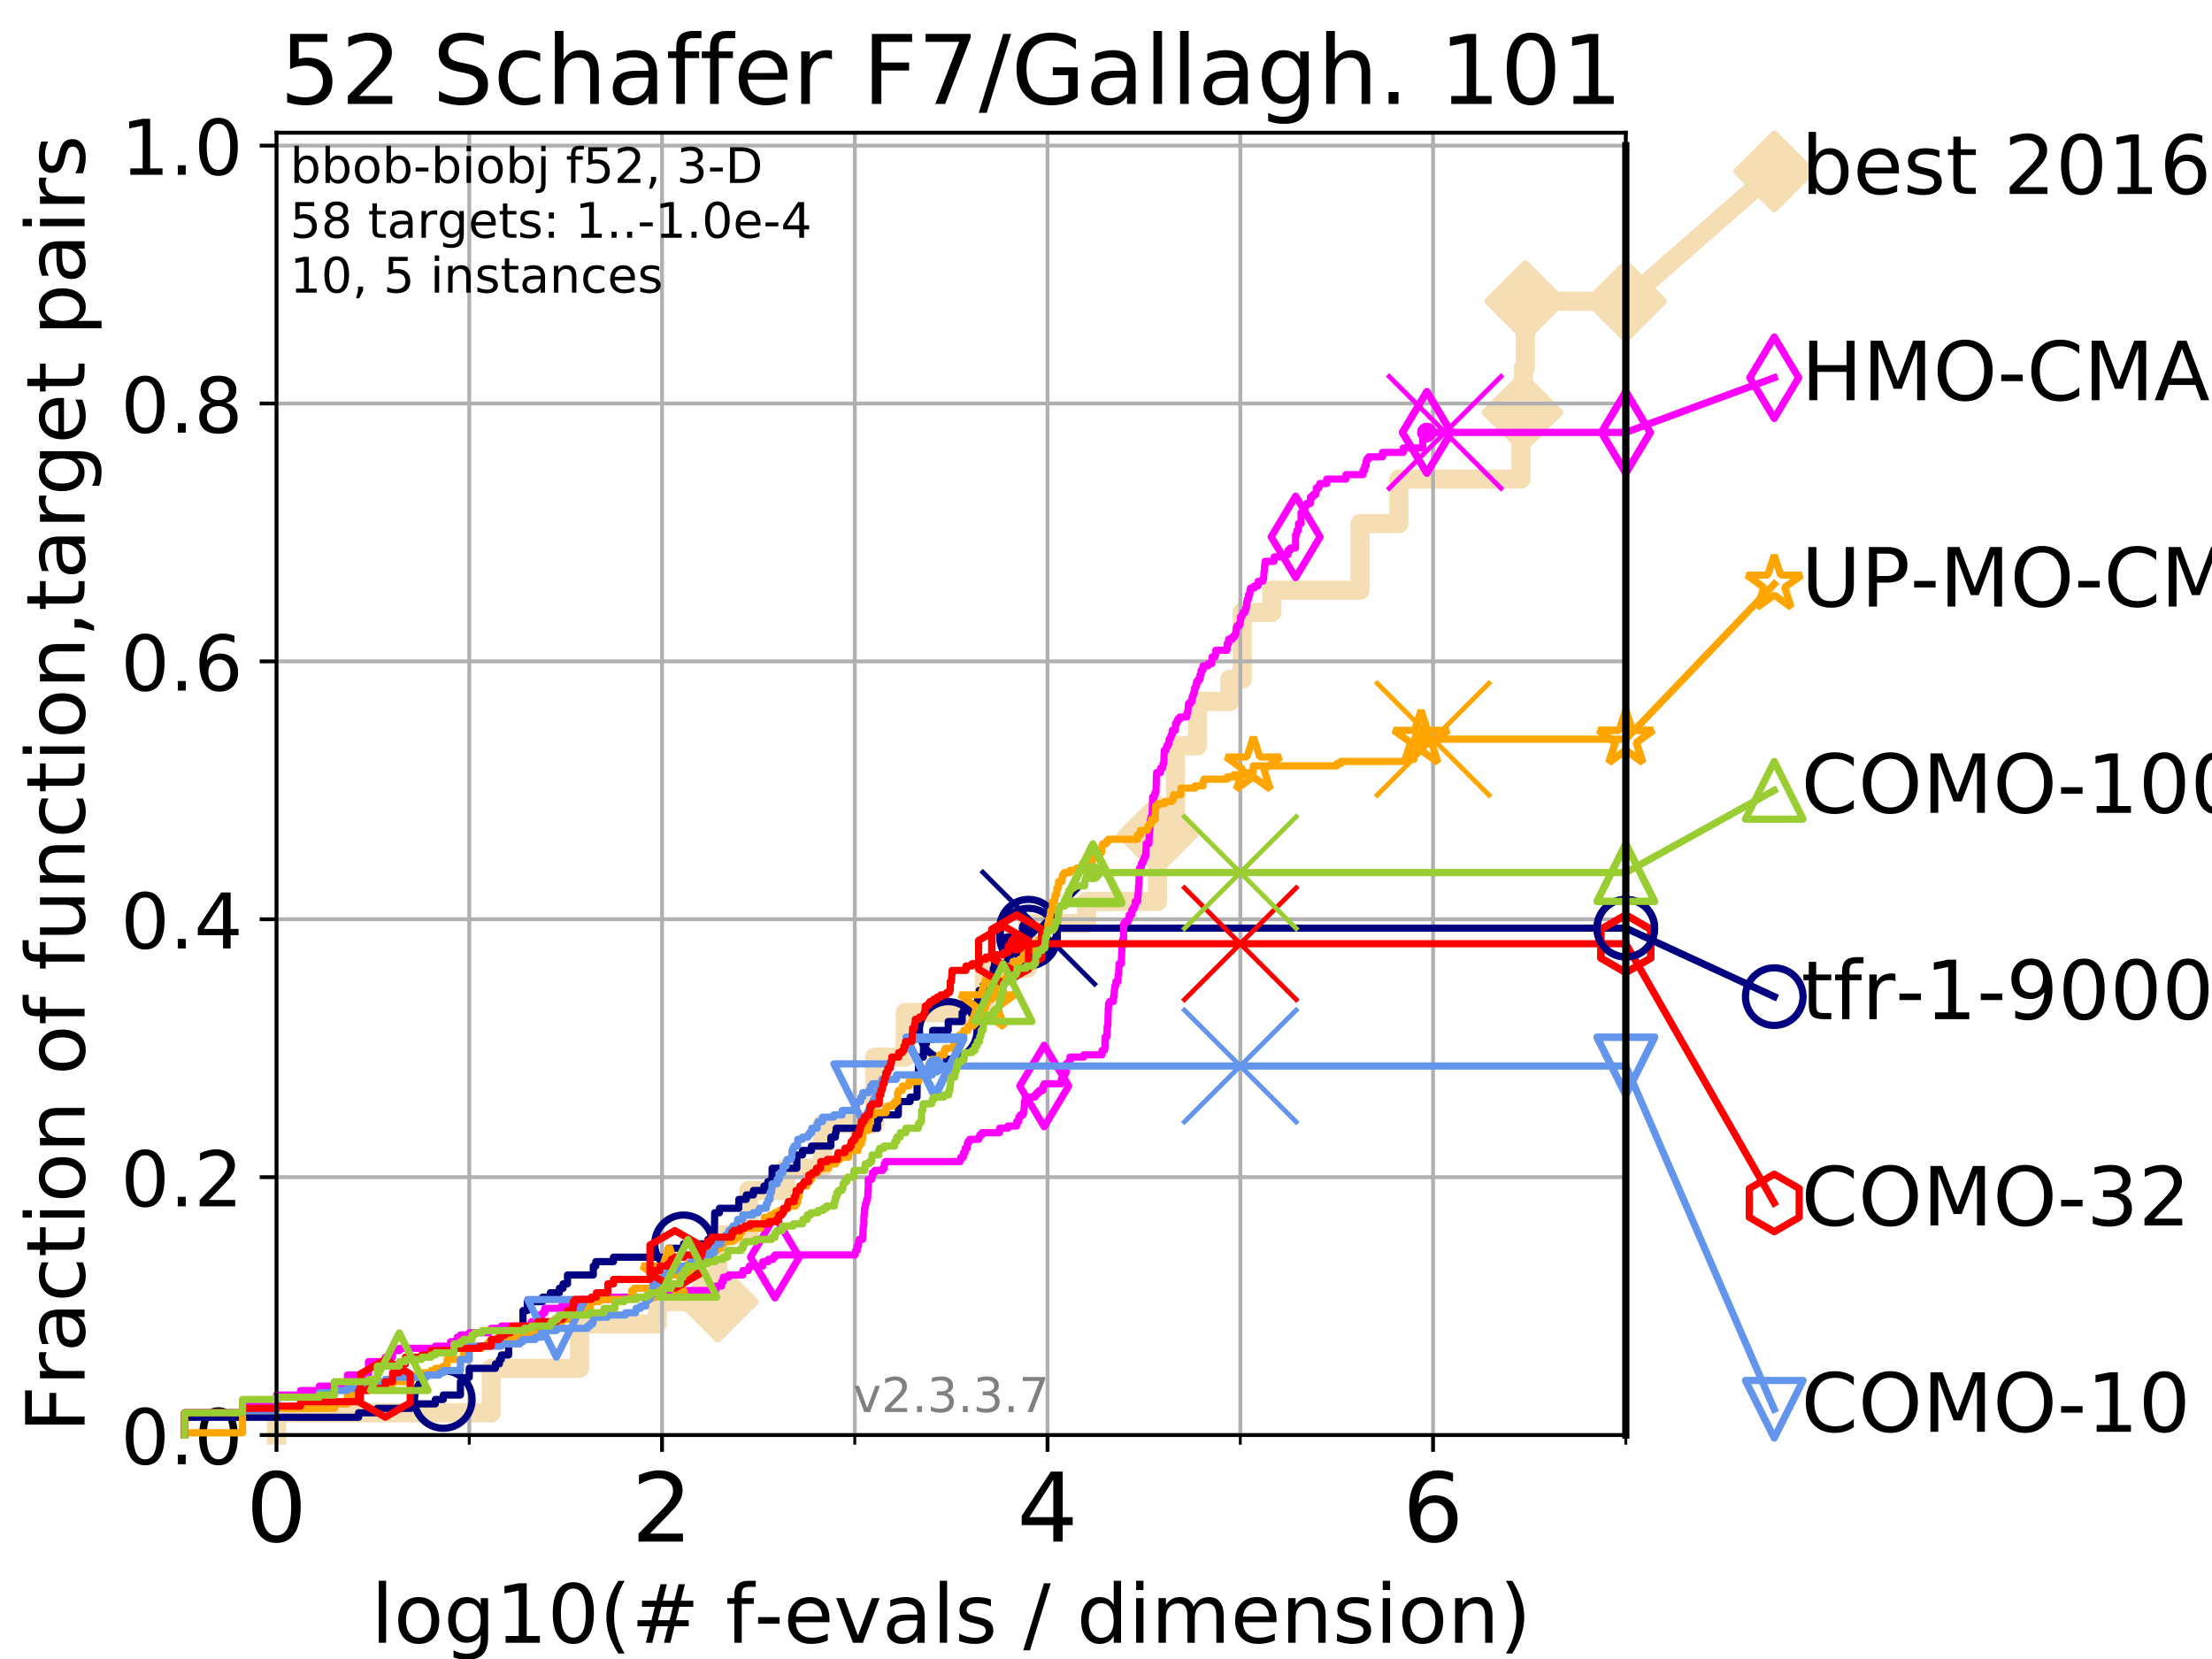 <?xml version="1.0" encoding="utf-8" standalone="no"?>
<!DOCTYPE svg PUBLIC "-//W3C//DTD SVG 1.1//EN"
  "http://www.w3.org/Graphics/SVG/1.1/DTD/svg11.dtd">
<!-- Created with matplotlib (https://matplotlib.org/) -->
<svg height="345.6pt" version="1.1" viewBox="0 0 460.8 345.6" width="460.8pt" xmlns="http://www.w3.org/2000/svg" xmlns:xlink="http://www.w3.org/1999/xlink">
 <defs>
  <style type="text/css">
*{stroke-linecap:butt;stroke-linejoin:round;}
  </style>
 </defs>
 <g id="figure_1">
  <g id="patch_1">
   <path d="M 0 345.6 
L 460.8 345.6 
L 460.8 0 
L 0 0 
z
" style="fill:#ffffff;"/>
  </g>
  <g id="axes_1">
   <g id="patch_2">
    <path d="M 57.6 298.944 
L 338.688 298.944 
L 338.688 27.648 
L 57.6 27.648 
z
" style="fill:#ffffff;"/>
   </g>
   <g id="line2d_1">
    <path d="M 57.6 298.944 
L 57.6 294.313 
L 102.331 294.313 
L 102.331 285.05 
L 120.728 285.05 
L 120.728 275.788 
L 136.955 275.788 
L 136.955 271.157 
L 149.527 271.157 
L 149.527 257.263 
L 155.97 257.263 
L 155.97 248.001 
L 163.63 248.001 
L 163.63 243.37 
L 171.324 243.37 
L 171.324 234.107 
L 182.239 234.107 
L 182.239 220.214 
L 188.583 220.214 
L 188.583 210.951 
L 205.061 210.951 
L 205.061 201.689 
L 214.049 201.689 
L 214.049 192.426 
L 226.338 192.426 
L 226.338 187.795 
L 241.133 187.795 
L 241.133 173.901 
L 243.1 173.901 
L 243.1 169.27 
L 244.866 169.27 
L 244.866 155.377 
L 249.453 155.377 
L 249.453 146.114 
L 256.213 146.114 
L 256.213 141.483 
L 258.778 141.483 
L 258.778 127.589 
L 264.936 127.589 
L 264.936 122.958 
L 283.323 122.958 
L 283.323 109.065 
L 291.411 109.065 
L 291.411 99.802 
L 316.854 99.802 
L 316.854 90.54 
L 317.159 90.54 
L 317.159 85.909 
L 317.36 85.909 
L 317.36 76.646 
L 317.753 76.646 
L 317.753 62.753 
L 338.688 62.753 
" style="fill:none;stroke:#f5deb3;stroke-linecap:square;stroke-width:4;"/>
   </g>
   <g id="line2d_2">
    <defs>
     <path d="M 0 7.778 
L 7.778 0 
L 0 -7.778 
L -7.778 0 
z
" id="mc2b2bed8bb" style="stroke:#f5deb3;stroke-linejoin:miter;stroke-width:1.5;"/>
    </defs>
    <g>
     <use style="fill:#f5deb3;stroke:#f5deb3;stroke-linejoin:miter;stroke-width:1.5;" x="149.527" xlink:href="#mc2b2bed8bb" y="271.157"/>
     <use style="fill:#f5deb3;stroke:#f5deb3;stroke-linejoin:miter;stroke-width:1.5;" x="241.133" xlink:href="#mc2b2bed8bb" y="173.901"/>
     <use style="fill:#f5deb3;stroke:#f5deb3;stroke-linejoin:miter;stroke-width:1.5;" x="317.159" xlink:href="#mc2b2bed8bb" y="85.909"/>
     <use style="fill:#f5deb3;stroke:#f5deb3;stroke-linejoin:miter;stroke-width:1.5;" x="317.753" xlink:href="#mc2b2bed8bb" y="62.753"/>
     <use style="fill:#f5deb3;stroke:#f5deb3;stroke-linejoin:miter;stroke-width:1.5;" x="338.688" xlink:href="#mc2b2bed8bb" y="62.753"/>
    </g>
   </g>
   <g id="line2d_3">
    <path style="fill:none;stroke:#f5deb3;stroke-linecap:square;stroke-width:4;"/>
    <g/>
   </g>
   <g id="line2d_4">
    <path d="M 338.688 62.753 
L 369.608 35.706 
" style="fill:none;stroke:#f5deb3;stroke-linecap:square;stroke-width:4;"/>
    <g>
     <use style="fill:#f5deb3;stroke:#f5deb3;stroke-linejoin:miter;stroke-width:1.5;" x="338.688" xlink:href="#mc2b2bed8bb" y="62.753"/>
     <use style="fill:#f5deb3;stroke:#f5deb3;stroke-linejoin:miter;stroke-width:1.5;" x="369.608" xlink:href="#mc2b2bed8bb" y="35.706"/>
    </g>
   </g>
   <g id="matplotlib.axis_1">
    <g id="xtick_1">
     <g id="line2d_5">
      <path clip-path="url(#pe8d1fcf014)" d="M 57.6 298.944 
L 57.6 27.648 
" style="fill:none;stroke:#b0b0b0;stroke-linecap:square;stroke-width:0.8;"/>
     </g>
     <g id="line2d_6">
      <defs>
       <path d="M 0 0 
L 0 3.5 
" id="m4d7483db62" style="stroke:#000000;stroke-width:0.8;"/>
      </defs>
      <g>
       <use style="stroke:#000000;stroke-width:0.8;" x="57.6" xlink:href="#m4d7483db62" y="298.944"/>
      </g>
     </g>
     <g id="text_1">
      <!-- 0 -->
      <defs>
       <path d="M 31.781 66.406 
Q 24.172 66.406 20.328 58.906 
Q 16.5 51.422 16.5 36.375 
Q 16.5 21.391 20.328 13.891 
Q 24.172 6.391 31.781 6.391 
Q 39.453 6.391 43.281 13.891 
Q 47.125 21.391 47.125 36.375 
Q 47.125 51.422 43.281 58.906 
Q 39.453 66.406 31.781 66.406 
z
M 31.781 74.219 
Q 44.047 74.219 50.516 64.516 
Q 56.984 54.828 56.984 36.375 
Q 56.984 17.969 50.516 8.266 
Q 44.047 -1.422 31.781 -1.422 
Q 19.531 -1.422 13.062 8.266 
Q 6.594 17.969 6.594 36.375 
Q 6.594 54.828 13.062 64.516 
Q 19.531 74.219 31.781 74.219 
z
" id="DejaVuSans-48"/>
      </defs>
      <g transform="translate(51.237 321.141)scale(0.2 -0.2)">
       <use xlink:href="#DejaVuSans-48"/>
      </g>
     </g>
    </g>
    <g id="xtick_2">
     <g id="line2d_7">
      <path clip-path="url(#pe8d1fcf014)" d="M 137.911 298.944 
L 137.911 27.648 
" style="fill:none;stroke:#b0b0b0;stroke-linecap:square;stroke-width:0.8;"/>
     </g>
     <g id="line2d_8">
      <g>
       <use style="stroke:#000000;stroke-width:0.8;" x="137.911" xlink:href="#m4d7483db62" y="298.944"/>
      </g>
     </g>
     <g id="text_2">
      <!-- 2 -->
      <defs>
       <path d="M 19.188 8.297 
L 53.609 8.297 
L 53.609 0 
L 7.328 0 
L 7.328 8.297 
Q 12.938 14.109 22.625 23.891 
Q 32.328 33.688 34.812 36.531 
Q 39.547 41.844 41.422 45.531 
Q 43.312 49.219 43.312 52.781 
Q 43.312 58.594 39.234 62.25 
Q 35.156 65.922 28.609 65.922 
Q 23.969 65.922 18.812 64.312 
Q 13.672 62.703 7.812 59.422 
L 7.812 69.391 
Q 13.766 71.781 18.938 73 
Q 24.125 74.219 28.422 74.219 
Q 39.75 74.219 46.484 68.547 
Q 53.219 62.891 53.219 53.422 
Q 53.219 48.922 51.531 44.891 
Q 49.859 40.875 45.406 35.406 
Q 44.188 33.984 37.641 27.219 
Q 31.109 20.453 19.188 8.297 
z
" id="DejaVuSans-50"/>
      </defs>
      <g transform="translate(131.548 321.141)scale(0.2 -0.2)">
       <use xlink:href="#DejaVuSans-50"/>
      </g>
     </g>
    </g>
    <g id="xtick_3">
     <g id="line2d_9">
      <path clip-path="url(#pe8d1fcf014)" d="M 218.222 298.944 
L 218.222 27.648 
" style="fill:none;stroke:#b0b0b0;stroke-linecap:square;stroke-width:0.8;"/>
     </g>
     <g id="line2d_10">
      <g>
       <use style="stroke:#000000;stroke-width:0.8;" x="218.222" xlink:href="#m4d7483db62" y="298.944"/>
      </g>
     </g>
     <g id="text_3">
      <!-- 4 -->
      <defs>
       <path d="M 37.797 64.312 
L 12.891 25.391 
L 37.797 25.391 
z
M 35.203 72.906 
L 47.609 72.906 
L 47.609 25.391 
L 58.016 25.391 
L 58.016 17.188 
L 47.609 17.188 
L 47.609 0 
L 37.797 0 
L 37.797 17.188 
L 4.891 17.188 
L 4.891 26.703 
z
" id="DejaVuSans-52"/>
      </defs>
      <g transform="translate(211.859 321.141)scale(0.2 -0.2)">
       <use xlink:href="#DejaVuSans-52"/>
      </g>
     </g>
    </g>
    <g id="xtick_4">
     <g id="line2d_11">
      <path clip-path="url(#pe8d1fcf014)" d="M 298.533 298.944 
L 298.533 27.648 
" style="fill:none;stroke:#b0b0b0;stroke-linecap:square;stroke-width:0.8;"/>
     </g>
     <g id="line2d_12">
      <g>
       <use style="stroke:#000000;stroke-width:0.8;" x="298.533" xlink:href="#m4d7483db62" y="298.944"/>
      </g>
     </g>
     <g id="text_4">
      <!-- 6 -->
      <defs>
       <path d="M 33.016 40.375 
Q 26.375 40.375 22.484 35.828 
Q 18.609 31.297 18.609 23.391 
Q 18.609 15.531 22.484 10.953 
Q 26.375 6.391 33.016 6.391 
Q 39.656 6.391 43.531 10.953 
Q 47.406 15.531 47.406 23.391 
Q 47.406 31.297 43.531 35.828 
Q 39.656 40.375 33.016 40.375 
z
M 52.594 71.297 
L 52.594 62.312 
Q 48.875 64.062 45.094 64.984 
Q 41.312 65.922 37.594 65.922 
Q 27.828 65.922 22.672 59.328 
Q 17.531 52.734 16.797 39.406 
Q 19.672 43.656 24.016 45.922 
Q 28.375 48.188 33.594 48.188 
Q 44.578 48.188 50.953 41.516 
Q 57.328 34.859 57.328 23.391 
Q 57.328 12.156 50.688 5.359 
Q 44.047 -1.422 33.016 -1.422 
Q 20.359 -1.422 13.672 8.266 
Q 6.984 17.969 6.984 36.375 
Q 6.984 53.656 15.188 63.938 
Q 23.391 74.219 37.203 74.219 
Q 40.922 74.219 44.703 73.484 
Q 48.484 72.75 52.594 71.297 
z
" id="DejaVuSans-54"/>
      </defs>
      <g transform="translate(292.17 321.141)scale(0.2 -0.2)">
       <use xlink:href="#DejaVuSans-54"/>
      </g>
     </g>
    </g>
    <g id="xtick_5">
     <g id="line2d_13">
      <path clip-path="url(#pe8d1fcf014)" d="M 97.755 298.944 
L 97.755 27.648 
" style="fill:none;stroke:#b0b0b0;stroke-linecap:square;stroke-width:0.8;"/>
     </g>
     <g id="line2d_14">
      <defs>
       <path d="M 0 0 
L 0 2 
" id="mfaea251ac0" style="stroke:#000000;stroke-width:0.6;"/>
      </defs>
      <g>
       <use style="stroke:#000000;stroke-width:0.6;" x="97.755" xlink:href="#mfaea251ac0" y="298.944"/>
      </g>
     </g>
    </g>
    <g id="xtick_6">
     <g id="line2d_15">
      <path clip-path="url(#pe8d1fcf014)" d="M 178.066 298.944 
L 178.066 27.648 
" style="fill:none;stroke:#b0b0b0;stroke-linecap:square;stroke-width:0.8;"/>
     </g>
     <g id="line2d_16">
      <g>
       <use style="stroke:#000000;stroke-width:0.6;" x="178.066" xlink:href="#mfaea251ac0" y="298.944"/>
      </g>
     </g>
    </g>
    <g id="xtick_7">
     <g id="line2d_17">
      <path clip-path="url(#pe8d1fcf014)" d="M 258.377 298.944 
L 258.377 27.648 
" style="fill:none;stroke:#b0b0b0;stroke-linecap:square;stroke-width:0.8;"/>
     </g>
     <g id="line2d_18">
      <g>
       <use style="stroke:#000000;stroke-width:0.6;" x="258.377" xlink:href="#mfaea251ac0" y="298.944"/>
      </g>
     </g>
    </g>
    <g id="xtick_8">
     <g id="line2d_19">
      <path clip-path="url(#pe8d1fcf014)" d="M 338.688 298.944 
L 338.688 27.648 
" style="fill:none;stroke:#b0b0b0;stroke-linecap:square;stroke-width:0.8;"/>
     </g>
     <g id="line2d_20">
      <g>
       <use style="stroke:#000000;stroke-width:0.6;" x="338.688" xlink:href="#mfaea251ac0" y="298.944"/>
      </g>
     </g>
    </g>
    <g id="text_5">
     <!-- log10(# f-evals / dimension) -->
     <defs>
      <path d="M 9.422 75.984 
L 18.406 75.984 
L 18.406 0 
L 9.422 0 
z
" id="DejaVuSans-108"/>
      <path d="M 30.609 48.391 
Q 23.391 48.391 19.188 42.75 
Q 14.984 37.109 14.984 27.297 
Q 14.984 17.484 19.156 11.844 
Q 23.344 6.203 30.609 6.203 
Q 37.797 6.203 41.984 11.859 
Q 46.188 17.531 46.188 27.297 
Q 46.188 37.016 41.984 42.703 
Q 37.797 48.391 30.609 48.391 
z
M 30.609 56 
Q 42.328 56 49.016 48.375 
Q 55.719 40.766 55.719 27.297 
Q 55.719 13.875 49.016 6.219 
Q 42.328 -1.422 30.609 -1.422 
Q 18.844 -1.422 12.172 6.219 
Q 5.516 13.875 5.516 27.297 
Q 5.516 40.766 12.172 48.375 
Q 18.844 56 30.609 56 
z
" id="DejaVuSans-111"/>
      <path d="M 45.406 27.984 
Q 45.406 37.75 41.375 43.109 
Q 37.359 48.484 30.078 48.484 
Q 22.859 48.484 18.828 43.109 
Q 14.797 37.75 14.797 27.984 
Q 14.797 18.266 18.828 12.891 
Q 22.859 7.516 30.078 7.516 
Q 37.359 7.516 41.375 12.891 
Q 45.406 18.266 45.406 27.984 
z
M 54.391 6.781 
Q 54.391 -7.172 48.188 -13.984 
Q 42 -20.797 29.203 -20.797 
Q 24.469 -20.797 20.266 -20.094 
Q 16.062 -19.391 12.109 -17.922 
L 12.109 -9.188 
Q 16.062 -11.328 19.922 -12.344 
Q 23.781 -13.375 27.781 -13.375 
Q 36.625 -13.375 41.016 -8.766 
Q 45.406 -4.156 45.406 5.172 
L 45.406 9.625 
Q 42.625 4.781 38.281 2.391 
Q 33.938 0 27.875 0 
Q 17.828 0 11.672 7.656 
Q 5.516 15.328 5.516 27.984 
Q 5.516 40.672 11.672 48.328 
Q 17.828 56 27.875 56 
Q 33.938 56 38.281 53.609 
Q 42.625 51.219 45.406 46.391 
L 45.406 54.688 
L 54.391 54.688 
z
" id="DejaVuSans-103"/>
      <path d="M 12.406 8.297 
L 28.516 8.297 
L 28.516 63.922 
L 10.984 60.406 
L 10.984 69.391 
L 28.422 72.906 
L 38.281 72.906 
L 38.281 8.297 
L 54.391 8.297 
L 54.391 0 
L 12.406 0 
z
" id="DejaVuSans-49"/>
      <path d="M 31 75.875 
Q 24.469 64.656 21.281 53.656 
Q 18.109 42.672 18.109 31.391 
Q 18.109 20.125 21.312 9.062 
Q 24.516 -2 31 -13.188 
L 23.188 -13.188 
Q 15.875 -1.703 12.234 9.375 
Q 8.594 20.453 8.594 31.391 
Q 8.594 42.281 12.203 53.312 
Q 15.828 64.359 23.188 75.875 
z
" id="DejaVuSans-40"/>
      <path d="M 51.125 44 
L 36.922 44 
L 32.812 27.688 
L 47.125 27.688 
z
M 43.797 71.781 
L 38.719 51.516 
L 52.984 51.516 
L 58.109 71.781 
L 65.922 71.781 
L 60.891 51.516 
L 76.125 51.516 
L 76.125 44 
L 58.984 44 
L 54.984 27.688 
L 70.516 27.688 
L 70.516 20.219 
L 53.078 20.219 
L 48 0 
L 40.188 0 
L 45.219 20.219 
L 30.906 20.219 
L 25.875 0 
L 18.016 0 
L 23.094 20.219 
L 7.719 20.219 
L 7.719 27.688 
L 24.906 27.688 
L 29 44 
L 13.281 44 
L 13.281 51.516 
L 30.906 51.516 
L 35.891 71.781 
z
" id="DejaVuSans-35"/>
      <path id="DejaVuSans-32"/>
      <path d="M 37.109 75.984 
L 37.109 68.5 
L 28.516 68.5 
Q 23.688 68.5 21.797 66.547 
Q 19.922 64.594 19.922 59.516 
L 19.922 54.688 
L 34.719 54.688 
L 34.719 47.703 
L 19.922 47.703 
L 19.922 0 
L 10.891 0 
L 10.891 47.703 
L 2.297 47.703 
L 2.297 54.688 
L 10.891 54.688 
L 10.891 58.5 
Q 10.891 67.625 15.141 71.797 
Q 19.391 75.984 28.609 75.984 
z
" id="DejaVuSans-102"/>
      <path d="M 4.891 31.391 
L 31.203 31.391 
L 31.203 23.391 
L 4.891 23.391 
z
" id="DejaVuSans-45"/>
      <path d="M 56.203 29.594 
L 56.203 25.203 
L 14.891 25.203 
Q 15.484 15.922 20.484 11.062 
Q 25.484 6.203 34.422 6.203 
Q 39.594 6.203 44.453 7.469 
Q 49.312 8.734 54.109 11.281 
L 54.109 2.781 
Q 49.266 0.734 44.188 -0.344 
Q 39.109 -1.422 33.891 -1.422 
Q 20.797 -1.422 13.156 6.188 
Q 5.516 13.812 5.516 26.812 
Q 5.516 40.234 12.766 48.109 
Q 20.016 56 32.328 56 
Q 43.359 56 49.781 48.891 
Q 56.203 41.797 56.203 29.594 
z
M 47.219 32.234 
Q 47.125 39.594 43.094 43.984 
Q 39.062 48.391 32.422 48.391 
Q 24.906 48.391 20.391 44.141 
Q 15.875 39.891 15.188 32.172 
z
" id="DejaVuSans-101"/>
      <path d="M 2.984 54.688 
L 12.5 54.688 
L 29.594 8.797 
L 46.688 54.688 
L 56.203 54.688 
L 35.688 0 
L 23.484 0 
z
" id="DejaVuSans-118"/>
      <path d="M 34.281 27.484 
Q 23.391 27.484 19.188 25 
Q 14.984 22.516 14.984 16.5 
Q 14.984 11.719 18.141 8.906 
Q 21.297 6.109 26.703 6.109 
Q 34.188 6.109 38.703 11.406 
Q 43.219 16.703 43.219 25.484 
L 43.219 27.484 
z
M 52.203 31.203 
L 52.203 0 
L 43.219 0 
L 43.219 8.297 
Q 40.141 3.328 35.547 0.953 
Q 30.953 -1.422 24.312 -1.422 
Q 15.922 -1.422 10.953 3.297 
Q 6 8.016 6 15.922 
Q 6 25.141 12.172 29.828 
Q 18.359 34.516 30.609 34.516 
L 43.219 34.516 
L 43.219 35.406 
Q 43.219 41.609 39.141 45 
Q 35.062 48.391 27.688 48.391 
Q 23 48.391 18.547 47.266 
Q 14.109 46.141 10.016 43.891 
L 10.016 52.203 
Q 14.938 54.109 19.578 55.047 
Q 24.219 56 28.609 56 
Q 40.484 56 46.344 49.844 
Q 52.203 43.703 52.203 31.203 
z
" id="DejaVuSans-97"/>
      <path d="M 44.281 53.078 
L 44.281 44.578 
Q 40.484 46.531 36.375 47.5 
Q 32.281 48.484 27.875 48.484 
Q 21.188 48.484 17.844 46.438 
Q 14.5 44.391 14.5 40.281 
Q 14.5 37.156 16.891 35.375 
Q 19.281 33.594 26.516 31.984 
L 29.594 31.297 
Q 39.156 29.25 43.188 25.516 
Q 47.219 21.781 47.219 15.094 
Q 47.219 7.469 41.188 3.016 
Q 35.156 -1.422 24.609 -1.422 
Q 20.219 -1.422 15.453 -0.562 
Q 10.688 0.297 5.422 2 
L 5.422 11.281 
Q 10.406 8.688 15.234 7.391 
Q 20.062 6.109 24.812 6.109 
Q 31.156 6.109 34.562 8.281 
Q 37.984 10.453 37.984 14.406 
Q 37.984 18.062 35.516 20.016 
Q 33.062 21.969 24.703 23.781 
L 21.578 24.516 
Q 13.234 26.266 9.516 29.906 
Q 5.812 33.547 5.812 39.891 
Q 5.812 47.609 11.281 51.797 
Q 16.75 56 26.812 56 
Q 31.781 56 36.172 55.266 
Q 40.578 54.547 44.281 53.078 
z
" id="DejaVuSans-115"/>
      <path d="M 25.391 72.906 
L 33.688 72.906 
L 8.297 -9.281 
L 0 -9.281 
z
" id="DejaVuSans-47"/>
      <path d="M 45.406 46.391 
L 45.406 75.984 
L 54.391 75.984 
L 54.391 0 
L 45.406 0 
L 45.406 8.203 
Q 42.578 3.328 38.25 0.953 
Q 33.938 -1.422 27.875 -1.422 
Q 17.969 -1.422 11.734 6.484 
Q 5.516 14.406 5.516 27.297 
Q 5.516 40.188 11.734 48.094 
Q 17.969 56 27.875 56 
Q 33.938 56 38.25 53.625 
Q 42.578 51.266 45.406 46.391 
z
M 14.797 27.297 
Q 14.797 17.391 18.875 11.75 
Q 22.953 6.109 30.078 6.109 
Q 37.203 6.109 41.297 11.75 
Q 45.406 17.391 45.406 27.297 
Q 45.406 37.203 41.297 42.844 
Q 37.203 48.484 30.078 48.484 
Q 22.953 48.484 18.875 42.844 
Q 14.797 37.203 14.797 27.297 
z
" id="DejaVuSans-100"/>
      <path d="M 9.422 54.688 
L 18.406 54.688 
L 18.406 0 
L 9.422 0 
z
M 9.422 75.984 
L 18.406 75.984 
L 18.406 64.594 
L 9.422 64.594 
z
" id="DejaVuSans-105"/>
      <path d="M 52 44.188 
Q 55.375 50.25 60.062 53.125 
Q 64.75 56 71.094 56 
Q 79.641 56 84.281 50.016 
Q 88.922 44.047 88.922 33.016 
L 88.922 0 
L 79.891 0 
L 79.891 32.719 
Q 79.891 40.578 77.094 44.375 
Q 74.312 48.188 68.609 48.188 
Q 61.625 48.188 57.562 43.547 
Q 53.516 38.922 53.516 30.906 
L 53.516 0 
L 44.484 0 
L 44.484 32.719 
Q 44.484 40.625 41.703 44.406 
Q 38.922 48.188 33.109 48.188 
Q 26.219 48.188 22.156 43.531 
Q 18.109 38.875 18.109 30.906 
L 18.109 0 
L 9.078 0 
L 9.078 54.688 
L 18.109 54.688 
L 18.109 46.188 
Q 21.188 51.219 25.484 53.609 
Q 29.781 56 35.688 56 
Q 41.656 56 45.828 52.969 
Q 50 49.953 52 44.188 
z
" id="DejaVuSans-109"/>
      <path d="M 54.891 33.016 
L 54.891 0 
L 45.906 0 
L 45.906 32.719 
Q 45.906 40.484 42.875 44.328 
Q 39.844 48.188 33.797 48.188 
Q 26.516 48.188 22.312 43.547 
Q 18.109 38.922 18.109 30.906 
L 18.109 0 
L 9.078 0 
L 9.078 54.688 
L 18.109 54.688 
L 18.109 46.188 
Q 21.344 51.125 25.703 53.562 
Q 30.078 56 35.797 56 
Q 45.219 56 50.047 50.172 
Q 54.891 44.344 54.891 33.016 
z
" id="DejaVuSans-110"/>
      <path d="M 8.016 75.875 
L 15.828 75.875 
Q 23.141 64.359 26.781 53.312 
Q 30.422 42.281 30.422 31.391 
Q 30.422 20.453 26.781 9.375 
Q 23.141 -1.703 15.828 -13.188 
L 8.016 -13.188 
Q 14.5 -2 17.703 9.062 
Q 20.906 20.125 20.906 31.391 
Q 20.906 42.672 17.703 53.656 
Q 14.5 64.656 8.016 75.875 
z
" id="DejaVuSans-41"/>
     </defs>
     <g transform="translate(77.303 342.218)scale(0.17 -0.17)">
      <use xlink:href="#DejaVuSans-108"/>
      <use x="27.783" xlink:href="#DejaVuSans-111"/>
      <use x="88.965" xlink:href="#DejaVuSans-103"/>
      <use x="152.441" xlink:href="#DejaVuSans-49"/>
      <use x="216.064" xlink:href="#DejaVuSans-48"/>
      <use x="279.688" xlink:href="#DejaVuSans-40"/>
      <use x="318.701" xlink:href="#DejaVuSans-35"/>
      <use x="402.49" xlink:href="#DejaVuSans-32"/>
      <use x="434.277" xlink:href="#DejaVuSans-102"/>
      <use x="469.404" xlink:href="#DejaVuSans-45"/>
      <use x="505.488" xlink:href="#DejaVuSans-101"/>
      <use x="567.012" xlink:href="#DejaVuSans-118"/>
      <use x="626.191" xlink:href="#DejaVuSans-97"/>
      <use x="687.471" xlink:href="#DejaVuSans-108"/>
      <use x="715.254" xlink:href="#DejaVuSans-115"/>
      <use x="767.354" xlink:href="#DejaVuSans-32"/>
      <use x="799.141" xlink:href="#DejaVuSans-47"/>
      <use x="832.832" xlink:href="#DejaVuSans-32"/>
      <use x="864.619" xlink:href="#DejaVuSans-100"/>
      <use x="928.096" xlink:href="#DejaVuSans-105"/>
      <use x="955.879" xlink:href="#DejaVuSans-109"/>
      <use x="1053.291" xlink:href="#DejaVuSans-101"/>
      <use x="1114.814" xlink:href="#DejaVuSans-110"/>
      <use x="1178.193" xlink:href="#DejaVuSans-115"/>
      <use x="1230.293" xlink:href="#DejaVuSans-105"/>
      <use x="1258.076" xlink:href="#DejaVuSans-111"/>
      <use x="1319.258" xlink:href="#DejaVuSans-110"/>
      <use x="1382.637" xlink:href="#DejaVuSans-41"/>
     </g>
    </g>
   </g>
   <g id="matplotlib.axis_2">
    <g id="ytick_1">
     <g id="line2d_21">
      <path clip-path="url(#pe8d1fcf014)" d="M 57.6 298.944 
L 338.688 298.944 
" style="fill:none;stroke:#b0b0b0;stroke-linecap:square;stroke-width:0.8;"/>
     </g>
     <g id="line2d_22">
      <defs>
       <path d="M 0 0 
L -3.5 0 
" id="ma0d0fe0f4a" style="stroke:#000000;stroke-width:0.8;"/>
      </defs>
      <g>
       <use style="stroke:#000000;stroke-width:0.8;" x="57.6" xlink:href="#ma0d0fe0f4a" y="298.944"/>
      </g>
     </g>
     <g id="text_6">
      <!-- 0.0 -->
      <defs>
       <path d="M 10.688 12.406 
L 21 12.406 
L 21 0 
L 10.688 0 
z
" id="DejaVuSans-46"/>
      </defs>
      <g transform="translate(25.155 305.023)scale(0.16 -0.16)">
       <use xlink:href="#DejaVuSans-48"/>
       <use x="63.623" xlink:href="#DejaVuSans-46"/>
       <use x="95.41" xlink:href="#DejaVuSans-48"/>
      </g>
     </g>
    </g>
    <g id="ytick_2">
     <g id="line2d_23">
      <path clip-path="url(#pe8d1fcf014)" d="M 57.6 245.222 
L 338.688 245.222 
" style="fill:none;stroke:#b0b0b0;stroke-linecap:square;stroke-width:0.8;"/>
     </g>
     <g id="line2d_24">
      <g>
       <use style="stroke:#000000;stroke-width:0.8;" x="57.6" xlink:href="#ma0d0fe0f4a" y="245.222"/>
      </g>
     </g>
     <g id="text_7">
      <!-- 0.2 -->
      <g transform="translate(25.155 251.301)scale(0.16 -0.16)">
       <use xlink:href="#DejaVuSans-48"/>
       <use x="63.623" xlink:href="#DejaVuSans-46"/>
       <use x="95.41" xlink:href="#DejaVuSans-50"/>
      </g>
     </g>
    </g>
    <g id="ytick_3">
     <g id="line2d_25">
      <path clip-path="url(#pe8d1fcf014)" d="M 57.6 191.5 
L 338.688 191.5 
" style="fill:none;stroke:#b0b0b0;stroke-linecap:square;stroke-width:0.8;"/>
     </g>
     <g id="line2d_26">
      <g>
       <use style="stroke:#000000;stroke-width:0.8;" x="57.6" xlink:href="#ma0d0fe0f4a" y="191.5"/>
      </g>
     </g>
     <g id="text_8">
      <!-- 0.4 -->
      <g transform="translate(25.155 197.579)scale(0.16 -0.16)">
       <use xlink:href="#DejaVuSans-48"/>
       <use x="63.623" xlink:href="#DejaVuSans-46"/>
       <use x="95.41" xlink:href="#DejaVuSans-52"/>
      </g>
     </g>
    </g>
    <g id="ytick_4">
     <g id="line2d_27">
      <path clip-path="url(#pe8d1fcf014)" d="M 57.6 137.778 
L 338.688 137.778 
" style="fill:none;stroke:#b0b0b0;stroke-linecap:square;stroke-width:0.8;"/>
     </g>
     <g id="line2d_28">
      <g>
       <use style="stroke:#000000;stroke-width:0.8;" x="57.6" xlink:href="#ma0d0fe0f4a" y="137.778"/>
      </g>
     </g>
     <g id="text_9">
      <!-- 0.6 -->
      <g transform="translate(25.155 143.857)scale(0.16 -0.16)">
       <use xlink:href="#DejaVuSans-48"/>
       <use x="63.623" xlink:href="#DejaVuSans-46"/>
       <use x="95.41" xlink:href="#DejaVuSans-54"/>
      </g>
     </g>
    </g>
    <g id="ytick_5">
     <g id="line2d_29">
      <path clip-path="url(#pe8d1fcf014)" d="M 57.6 84.056 
L 338.688 84.056 
" style="fill:none;stroke:#b0b0b0;stroke-linecap:square;stroke-width:0.8;"/>
     </g>
     <g id="line2d_30">
      <g>
       <use style="stroke:#000000;stroke-width:0.8;" x="57.6" xlink:href="#ma0d0fe0f4a" y="84.056"/>
      </g>
     </g>
     <g id="text_10">
      <!-- 0.8 -->
      <defs>
       <path d="M 31.781 34.625 
Q 24.75 34.625 20.719 30.859 
Q 16.703 27.094 16.703 20.516 
Q 16.703 13.922 20.719 10.156 
Q 24.75 6.391 31.781 6.391 
Q 38.812 6.391 42.859 10.172 
Q 46.922 13.969 46.922 20.516 
Q 46.922 27.094 42.891 30.859 
Q 38.875 34.625 31.781 34.625 
z
M 21.922 38.812 
Q 15.578 40.375 12.031 44.719 
Q 8.5 49.078 8.5 55.328 
Q 8.5 64.062 14.719 69.141 
Q 20.953 74.219 31.781 74.219 
Q 42.672 74.219 48.875 69.141 
Q 55.078 64.062 55.078 55.328 
Q 55.078 49.078 51.531 44.719 
Q 48 40.375 41.703 38.812 
Q 48.828 37.156 52.797 32.312 
Q 56.781 27.484 56.781 20.516 
Q 56.781 9.906 50.312 4.234 
Q 43.844 -1.422 31.781 -1.422 
Q 19.734 -1.422 13.25 4.234 
Q 6.781 9.906 6.781 20.516 
Q 6.781 27.484 10.781 32.312 
Q 14.797 37.156 21.922 38.812 
z
M 18.312 54.391 
Q 18.312 48.734 21.844 45.562 
Q 25.391 42.391 31.781 42.391 
Q 38.141 42.391 41.719 45.562 
Q 45.312 48.734 45.312 54.391 
Q 45.312 60.062 41.719 63.234 
Q 38.141 66.406 31.781 66.406 
Q 25.391 66.406 21.844 63.234 
Q 18.312 60.062 18.312 54.391 
z
" id="DejaVuSans-56"/>
      </defs>
      <g transform="translate(25.155 90.135)scale(0.16 -0.16)">
       <use xlink:href="#DejaVuSans-48"/>
       <use x="63.623" xlink:href="#DejaVuSans-46"/>
       <use x="95.41" xlink:href="#DejaVuSans-56"/>
      </g>
     </g>
    </g>
    <g id="ytick_6">
     <g id="line2d_31">
      <path clip-path="url(#pe8d1fcf014)" d="M 57.6 30.334 
L 338.688 30.334 
" style="fill:none;stroke:#b0b0b0;stroke-linecap:square;stroke-width:0.8;"/>
     </g>
     <g id="line2d_32">
      <g>
       <use style="stroke:#000000;stroke-width:0.8;" x="57.6" xlink:href="#ma0d0fe0f4a" y="30.334"/>
      </g>
     </g>
     <g id="text_11">
      <!-- 1.0 -->
      <g transform="translate(25.155 36.413)scale(0.16 -0.16)">
       <use xlink:href="#DejaVuSans-49"/>
       <use x="63.623" xlink:href="#DejaVuSans-46"/>
       <use x="95.41" xlink:href="#DejaVuSans-48"/>
      </g>
     </g>
    </g>
    <g id="text_12">
     <!-- Fraction of function,target pairs -->
     <defs>
      <path d="M 9.812 72.906 
L 51.703 72.906 
L 51.703 64.594 
L 19.672 64.594 
L 19.672 43.109 
L 48.578 43.109 
L 48.578 34.812 
L 19.672 34.812 
L 19.672 0 
L 9.812 0 
z
" id="DejaVuSans-70"/>
      <path d="M 41.109 46.297 
Q 39.594 47.172 37.812 47.578 
Q 36.031 48 33.891 48 
Q 26.266 48 22.188 43.047 
Q 18.109 38.094 18.109 28.812 
L 18.109 0 
L 9.078 0 
L 9.078 54.688 
L 18.109 54.688 
L 18.109 46.188 
Q 20.953 51.172 25.484 53.578 
Q 30.031 56 36.531 56 
Q 37.453 56 38.578 55.875 
Q 39.703 55.766 41.062 55.516 
z
" id="DejaVuSans-114"/>
      <path d="M 48.781 52.594 
L 48.781 44.188 
Q 44.969 46.297 41.141 47.344 
Q 37.312 48.391 33.406 48.391 
Q 24.656 48.391 19.812 42.844 
Q 14.984 37.312 14.984 27.297 
Q 14.984 17.281 19.812 11.734 
Q 24.656 6.203 33.406 6.203 
Q 37.312 6.203 41.141 7.25 
Q 44.969 8.297 48.781 10.406 
L 48.781 2.094 
Q 45.016 0.344 40.984 -0.531 
Q 36.969 -1.422 32.422 -1.422 
Q 20.062 -1.422 12.781 6.344 
Q 5.516 14.109 5.516 27.297 
Q 5.516 40.672 12.859 48.328 
Q 20.219 56 33.016 56 
Q 37.156 56 41.109 55.141 
Q 45.062 54.297 48.781 52.594 
z
" id="DejaVuSans-99"/>
      <path d="M 18.312 70.219 
L 18.312 54.688 
L 36.812 54.688 
L 36.812 47.703 
L 18.312 47.703 
L 18.312 18.016 
Q 18.312 11.328 20.141 9.422 
Q 21.969 7.516 27.594 7.516 
L 36.812 7.516 
L 36.812 0 
L 27.594 0 
Q 17.188 0 13.234 3.875 
Q 9.281 7.766 9.281 18.016 
L 9.281 47.703 
L 2.688 47.703 
L 2.688 54.688 
L 9.281 54.688 
L 9.281 70.219 
z
" id="DejaVuSans-116"/>
      <path d="M 8.5 21.578 
L 8.5 54.688 
L 17.484 54.688 
L 17.484 21.922 
Q 17.484 14.156 20.5 10.266 
Q 23.531 6.391 29.594 6.391 
Q 36.859 6.391 41.078 11.031 
Q 45.312 15.672 45.312 23.688 
L 45.312 54.688 
L 54.297 54.688 
L 54.297 0 
L 45.312 0 
L 45.312 8.406 
Q 42.047 3.422 37.719 1 
Q 33.406 -1.422 27.688 -1.422 
Q 18.266 -1.422 13.375 4.438 
Q 8.5 10.297 8.5 21.578 
z
M 31.109 56 
z
" id="DejaVuSans-117"/>
      <path d="M 11.719 12.406 
L 22.016 12.406 
L 22.016 4 
L 14.016 -11.625 
L 7.719 -11.625 
L 11.719 4 
z
" id="DejaVuSans-44"/>
      <path d="M 18.109 8.203 
L 18.109 -20.797 
L 9.078 -20.797 
L 9.078 54.688 
L 18.109 54.688 
L 18.109 46.391 
Q 20.953 51.266 25.266 53.625 
Q 29.594 56 35.594 56 
Q 45.562 56 51.781 48.094 
Q 58.016 40.188 58.016 27.297 
Q 58.016 14.406 51.781 6.484 
Q 45.562 -1.422 35.594 -1.422 
Q 29.594 -1.422 25.266 0.953 
Q 20.953 3.328 18.109 8.203 
z
M 48.688 27.297 
Q 48.688 37.203 44.609 42.844 
Q 40.531 48.484 33.406 48.484 
Q 26.266 48.484 22.188 42.844 
Q 18.109 37.203 18.109 27.297 
Q 18.109 17.391 22.188 11.75 
Q 26.266 6.109 33.406 6.109 
Q 40.531 6.109 44.609 11.75 
Q 48.688 17.391 48.688 27.297 
z
" id="DejaVuSans-112"/>
     </defs>
     <g transform="translate(17.62 298.435)rotate(-90)scale(0.17 -0.17)">
      <use xlink:href="#DejaVuSans-70"/>
      <use x="57.41" xlink:href="#DejaVuSans-114"/>
      <use x="98.523" xlink:href="#DejaVuSans-97"/>
      <use x="159.803" xlink:href="#DejaVuSans-99"/>
      <use x="214.783" xlink:href="#DejaVuSans-116"/>
      <use x="253.992" xlink:href="#DejaVuSans-105"/>
      <use x="281.775" xlink:href="#DejaVuSans-111"/>
      <use x="342.957" xlink:href="#DejaVuSans-110"/>
      <use x="406.336" xlink:href="#DejaVuSans-32"/>
      <use x="438.123" xlink:href="#DejaVuSans-111"/>
      <use x="499.305" xlink:href="#DejaVuSans-102"/>
      <use x="534.51" xlink:href="#DejaVuSans-32"/>
      <use x="566.297" xlink:href="#DejaVuSans-102"/>
      <use x="601.502" xlink:href="#DejaVuSans-117"/>
      <use x="664.881" xlink:href="#DejaVuSans-110"/>
      <use x="728.26" xlink:href="#DejaVuSans-99"/>
      <use x="783.24" xlink:href="#DejaVuSans-116"/>
      <use x="822.449" xlink:href="#DejaVuSans-105"/>
      <use x="850.232" xlink:href="#DejaVuSans-111"/>
      <use x="911.414" xlink:href="#DejaVuSans-110"/>
      <use x="974.793" xlink:href="#DejaVuSans-44"/>
      <use x="1006.58" xlink:href="#DejaVuSans-116"/>
      <use x="1045.789" xlink:href="#DejaVuSans-97"/>
      <use x="1107.068" xlink:href="#DejaVuSans-114"/>
      <use x="1148.166" xlink:href="#DejaVuSans-103"/>
      <use x="1211.643" xlink:href="#DejaVuSans-101"/>
      <use x="1273.166" xlink:href="#DejaVuSans-116"/>
      <use x="1312.375" xlink:href="#DejaVuSans-32"/>
      <use x="1344.162" xlink:href="#DejaVuSans-112"/>
      <use x="1407.639" xlink:href="#DejaVuSans-97"/>
      <use x="1468.918" xlink:href="#DejaVuSans-105"/>
      <use x="1496.701" xlink:href="#DejaVuSans-114"/>
      <use x="1537.814" xlink:href="#DejaVuSans-115"/>
     </g>
    </g>
   </g>
   <g id="line2d_33">
    <defs>
     <path d="M 0 1.5 
C 0.398 1.5 0.779 1.342 1.061 1.061 
C 1.342 0.779 1.5 0.398 1.5 0 
C 1.5 -0.398 1.342 -0.779 1.061 -1.061 
C 0.779 -1.342 0.398 -1.5 0 -1.5 
C -0.398 -1.5 -0.779 -1.342 -1.061 -1.061 
C -1.342 -0.779 -1.5 -0.398 -1.5 0 
C -1.5 0.398 -1.342 0.779 -1.061 1.061 
C -0.779 1.342 -0.398 1.5 0 1.5 
z
" id="m4832564a86" style="stroke:#f5deb3;"/>
    </defs>
    <g>
     <use style="fill:#f5deb3;stroke:#f5deb3;" x="317.753" xlink:href="#m4832564a86" y="62.753"/>
     <use style="fill:#f5deb3;stroke:#f5deb3;" x="317.753" xlink:href="#m4832564a86" y="62.753"/>
    </g>
   </g>
   <g id="line2d_34">
    <defs>
     <path d="M 0 1.5 
C 0.398 1.5 0.779 1.342 1.061 1.061 
C 1.342 0.779 1.5 0.398 1.5 0 
C 1.5 -0.398 1.342 -0.779 1.061 -1.061 
C 0.779 -1.342 0.398 -1.5 0 -1.5 
C -0.398 -1.5 -0.779 -1.342 -1.061 -1.061 
C -1.342 -0.779 -1.5 -0.398 -1.5 0 
C -1.5 0.398 -1.342 0.779 -1.061 1.061 
C -0.779 1.342 -0.398 1.5 0 1.5 
z
" id="m6fa0e95a85" style="stroke:#000080;"/>
    </defs>
    <g>
     <use style="fill:#000080;stroke:#000080;" x="214.261" xlink:href="#m6fa0e95a85" y="193.353"/>
     <use style="fill:#000080;stroke:#000080;" x="214.261" xlink:href="#m6fa0e95a85" y="193.353"/>
    </g>
   </g>
   <g id="line2d_35">
    <path d="M 38.441 298.944 
L 38.441 295.239 
L 74.705 295.239 
L 74.705 294.313 
L 78.596 294.313 
L 78.596 293.387 
L 85.667 293.387 
L 85.667 292.46 
L 90.684 292.46 
L 90.684 291.534 
L 92.347 291.534 
L 92.347 290.608 
L 95.918 290.608 
L 95.918 287.829 
L 97.164 287.829 
L 97.164 286.903 
L 97.755 286.903 
L 97.755 285.05 
L 103.203 285.05 
L 103.203 284.124 
L 104.034 284.124 
L 104.034 283.198 
L 104.435 283.198 
L 104.435 282.272 
L 105.952 282.272 
L 105.952 276.714 
L 108.949 276.714 
L 108.949 273.009 
L 109.843 273.009 
L 109.843 271.157 
L 113.023 271.157 
L 113.023 270.231 
L 114.641 270.231 
L 114.641 269.304 
L 116.523 269.304 
L 116.523 268.378 
L 117.298 268.378 
L 117.298 267.452 
L 118.221 267.452 
L 118.221 265.599 
L 123.594 265.599 
L 123.594 263.747 
L 124.114 263.747 
L 124.114 262.821 
L 127.799 262.821 
L 127.799 261.894 
L 139.253 261.894 
L 139.253 260.042 
L 142.397 260.042 
L 142.397 259.116 
L 147.503 259.116 
L 147.503 258.189 
L 148.796 258.189 
L 148.889 252.632 
L 149.882 252.632 
L 149.882 251.706 
L 153.89 251.706 
L 153.914 249.853 
L 155.468 249.853 
L 155.468 248.927 
L 156.953 248.927 
L 156.953 248.001 
L 159.133 248.001 
L 159.133 247.075 
L 159.956 247.075 
L 159.956 246.148 
L 160.821 246.148 
L 160.852 243.37 
L 165.99 243.37 
L 166.002 240.591 
L 167.18 240.591 
L 167.18 239.665 
L 169.041 239.665 
L 169.041 238.738 
L 173.096 238.738 
L 173.096 236.886 
L 174.036 236.886 
L 174.036 235.96 
L 174.189 235.96 
L 174.189 235.033 
L 182.802 235.033 
L 182.802 233.181 
L 183.166 233.181 
L 183.166 232.255 
L 187.131 232.255 
L 187.162 229.476 
L 189.593 229.476 
L 189.593 228.55 
L 191.027 228.55 
L 191.096 223.918 
L 191.272 223.918 
L 191.372 221.14 
L 191.399 221.14 
L 191.399 220.214 
L 192.358 220.214 
L 192.401 217.435 
L 192.996 217.435 
L 192.996 216.509 
L 194.297 216.509 
L 194.297 214.656 
L 197.533 214.656 
L 197.533 212.804 
L 200.432 212.804 
L 200.432 210.951 
L 200.783 210.951 
L 200.826 209.099 
L 203.672 209.099 
L 203.672 207.246 
L 203.993 207.246 
L 203.993 206.32 
L 206.822 206.32 
L 206.931 201.689 
L 207.175 201.689 
L 207.175 200.762 
L 207.492 200.762 
L 207.492 198.91 
L 209.167 198.91 
L 209.167 197.984 
L 209.504 197.984 
L 209.504 196.131 
L 209.732 196.131 
L 209.732 195.205 
L 214.261 195.205 
L 214.261 193.353 
L 338.688 193.353 
L 338.688 193.353 
" style="fill:none;stroke:#000080;stroke-linecap:square;stroke-width:1.5;"/>
   </g>
   <g id="line2d_36">
    <defs>
     <path d="M 0 6 
C 1.591 6 3.117 5.368 4.243 4.243 
C 5.368 3.117 6 1.591 6 0 
C 6 -1.591 5.368 -3.117 4.243 -4.243 
C 3.117 -5.368 1.591 -6 0 -6 
C -1.591 -6 -3.117 -5.368 -4.243 -4.243 
C -5.368 -3.117 -6 -1.591 -6 0 
C -6 1.591 -5.368 3.117 -4.243 4.243 
C -3.117 5.368 -1.591 6 0 6 
z
" id="m8d296db70a" style="stroke:#000080;stroke-width:1.5;"/>
    </defs>
    <g>
     <use style="fill-opacity:0;stroke:#000080;stroke-width:1.5;" x="92.347" xlink:href="#m8d296db70a" y="291.534"/>
     <use style="fill-opacity:0;stroke:#000080;stroke-width:1.5;" x="142.397" xlink:href="#m8d296db70a" y="259.116"/>
     <use style="fill-opacity:0;stroke:#000080;stroke-width:1.5;" x="197.533" xlink:href="#m8d296db70a" y="214.656"/>
     <use style="fill-opacity:0;stroke:#000080;stroke-width:1.5;" x="214.261" xlink:href="#m8d296db70a" y="195.205"/>
     <use style="fill-opacity:0;stroke:#000080;stroke-width:1.5;" x="214.261" xlink:href="#m8d296db70a" y="193.353"/>
     <use style="fill-opacity:0;stroke:#000080;stroke-width:1.5;" x="338.688" xlink:href="#m8d296db70a" y="193.353"/>
    </g>
   </g>
   <g id="line2d_37">
    <path style="fill:none;stroke:#000080;stroke-linecap:square;stroke-width:1.5;"/>
    <g/>
   </g>
   <g id="line2d_38">
    <path clip-path="url(#pe8d1fcf014)" d="M 216.388 193.353 
" style="fill:none;stroke:#000080;stroke-linecap:square;stroke-width:1.5;"/>
    <defs>
     <path d="M -12 12 
L 12 -12 
M -12 -12 
L 12 12 
" id="m7bdce7d5a2" style="stroke:#000080;"/>
    </defs>
    <g clip-path="url(#pe8d1fcf014)">
     <use style="fill:#000080;stroke:#000080;" x="216.388" xlink:href="#m7bdce7d5a2" y="193.353"/>
    </g>
   </g>
   <g id="line2d_39">
    <defs>
     <path d="M 0 1.5 
C 0.398 1.5 0.779 1.342 1.061 1.061 
C 1.342 0.779 1.5 0.398 1.5 0 
C 1.5 -0.398 1.342 -0.779 1.061 -1.061 
C 0.779 -1.342 0.398 -1.5 0 -1.5 
C -0.398 -1.5 -0.779 -1.342 -1.061 -1.061 
C -1.342 -0.779 -1.5 -0.398 -1.5 0 
C -1.5 0.398 -1.342 0.779 -1.061 1.061 
C -0.779 1.342 -0.398 1.5 0 1.5 
z
" id="m88e49fa98f" style="stroke:#ff00ff;"/>
    </defs>
    <g>
     <use style="fill:#ff00ff;stroke:#ff00ff;" x="297.235" xlink:href="#m88e49fa98f" y="90.077"/>
     <use style="fill:#ff00ff;stroke:#ff00ff;" x="297.235" xlink:href="#m88e49fa98f" y="90.077"/>
    </g>
   </g>
   <g id="line2d_40">
    <path d="M 38.441 298.944 
L 38.441 294.313 
L 50.529 294.313 
L 50.529 291.997 
L 57.6 291.997 
L 57.6 290.608 
L 62.617 290.608 
L 62.617 289.682 
L 66.508 289.682 
L 66.508 288.755 
L 72.376 288.755 
L 72.376 286.44 
L 76.759 286.44 
L 76.759 283.661 
L 80.259 283.661 
L 80.259 282.735 
L 81.776 282.735 
L 81.776 281.345 
L 83.172 281.345 
L 83.172 280.882 
L 90.684 280.882 
L 90.684 280.419 
L 93.864 280.419 
L 93.864 279.493 
L 95.26 279.493 
L 95.26 278.567 
L 95.918 278.567 
L 95.918 278.104 
L 97.755 278.104 
L 97.755 277.64 
L 101.878 277.64 
L 101.878 277.177 
L 102.331 277.177 
L 102.331 276.714 
L 104.435 276.714 
L 104.435 276.251 
L 110.694 276.251 
L 110.694 275.325 
L 111.768 275.325 
L 111.768 274.862 
L 112.281 274.862 
L 112.281 273.935 
L 113.023 273.935 
L 113.023 273.472 
L 113.501 273.472 
L 113.501 272.546 
L 116.914 272.546 
L 116.914 272.083 
L 119.932 272.083 
L 119.932 271.62 
L 120.883 271.62 
L 120.883 271.157 
L 121.037 271.157 
L 121.037 270.694 
L 126.729 270.694 
L 126.729 270.231 
L 136.393 270.231 
L 136.393 269.767 
L 136.583 269.767 
L 136.583 268.841 
L 149.074 268.841 
L 149.074 268.378 
L 149.196 268.378 
L 149.196 267.915 
L 150.316 267.915 
L 150.316 266.989 
L 150.683 266.989 
L 150.683 266.062 
L 151.793 266.062 
L 151.793 265.599 
L 154.752 265.599 
L 154.752 264.673 
L 155.867 264.673 
L 155.867 264.21 
L 156.114 264.21 
L 156.114 263.747 
L 158.907 263.747 
L 158.907 262.821 
L 160.022 262.821 
L 160.022 262.357 
L 161.054 262.357 
L 161.054 261.894 
L 161.435 261.894 
L 161.435 261.431 
L 178.136 261.431 
L 178.234 260.505 
L 178.559 260.505 
L 178.559 259.579 
L 178.839 259.579 
L 178.839 258.653 
L 178.994 258.653 
L 178.994 258.189 
L 179.702 258.189 
L 179.813 255.411 
L 179.933 255.411 
L 179.991 253.095 
L 180.063 253.095 
L 180.084 251.706 
L 180.208 251.706 
L 180.305 250.779 
L 180.443 250.779 
L 180.443 250.316 
L 180.554 250.316 
L 180.554 249.853 
L 180.735 249.853 
L 180.839 247.538 
L 180.869 247.538 
L 180.874 245.685 
L 181.591 245.685 
L 181.591 245.222 
L 181.714 245.222 
L 181.714 244.296 
L 182.216 244.296 
L 182.216 243.833 
L 183.872 243.833 
L 183.872 243.37 
L 184.21 243.37 
L 184.21 242.443 
L 184.478 242.443 
L 184.478 241.98 
L 200.026 241.98 
L 200.026 241.517 
L 200.179 241.517 
L 200.179 241.054 
L 200.693 241.054 
L 200.693 240.128 
L 201.048 240.128 
L 201.048 239.201 
L 201.497 239.201 
L 201.497 238.275 
L 201.672 238.275 
L 201.672 237.812 
L 201.998 237.812 
L 201.998 237.349 
L 203.893 237.349 
L 203.893 236.886 
L 204.101 236.886 
L 204.101 236.423 
L 204.572 236.423 
L 204.572 235.96 
L 208.238 235.96 
L 208.238 235.033 
L 209.953 235.033 
L 209.953 234.57 
L 211.778 234.57 
L 211.778 233.644 
L 212.23 233.644 
L 212.23 232.718 
L 212.553 232.718 
L 212.553 232.255 
L 213.125 232.255 
L 213.125 231.792 
L 213.253 231.792 
L 213.351 230.402 
L 213.414 230.402 
L 213.414 229.476 
L 213.578 229.476 
L 213.578 228.55 
L 215.581 228.55 
L 215.581 228.087 
L 216.006 228.087 
L 216.006 227.623 
L 216.485 227.623 
L 216.485 227.16 
L 217.265 227.16 
L 217.265 226.234 
L 217.529 226.234 
L 217.529 225.771 
L 221.092 225.771 
L 221.092 224.845 
L 221.439 224.845 
L 221.439 223.918 
L 221.878 223.918 
L 221.878 223.455 
L 222.095 223.455 
L 222.118 221.603 
L 222.588 221.603 
L 222.588 221.14 
L 222.895 221.14 
L 222.895 220.214 
L 225.748 220.214 
L 225.748 219.75 
L 229.569 219.75 
L 229.569 218.824 
L 230.081 218.824 
L 230.081 218.361 
L 230.192 218.361 
L 230.192 216.045 
L 230.562 216.045 
L 230.659 213.73 
L 230.781 213.73 
L 230.873 210.025 
L 230.93 210.025 
L 230.93 209.099 
L 231.156 209.099 
L 231.156 208.635 
L 231.941 208.635 
L 231.941 207.709 
L 232.054 207.709 
L 232.121 206.32 
L 232.189 206.32 
L 232.249 205.394 
L 232.411 205.394 
L 232.465 204.467 
L 232.894 204.467 
L 232.923 203.078 
L 233.045 203.078 
L 233.114 200.762 
L 233.593 200.762 
L 233.681 197.984 
L 233.706 197.984 
L 233.776 196.594 
L 233.852 196.594 
L 233.865 195.668 
L 234.058 195.668 
L 234.079 192.426 
L 234.387 192.426 
L 234.387 191.963 
L 235.043 191.963 
L 235.043 191.5 
L 235.213 191.5 
L 235.245 190.574 
L 235.741 190.574 
L 235.741 189.648 
L 236.021 189.648 
L 236.021 189.184 
L 236.34 189.184 
L 236.34 188.721 
L 236.482 188.721 
L 236.482 187.795 
L 237.001 187.795 
L 237.001 186.406 
L 237.121 186.406 
L 237.179 184.553 
L 237.233 184.553 
L 237.319 182.238 
L 237.379 182.238 
L 237.382 180.848 
L 237.74 180.848 
L 237.746 179.922 
L 238.022 179.922 
L 238.022 179.459 
L 238.213 179.459 
L 238.213 178.996 
L 238.376 178.996 
L 238.376 178.533 
L 238.65 178.533 
L 238.731 176.68 
L 238.771 176.68 
L 238.771 175.754 
L 239.347 175.754 
L 239.448 172.975 
L 239.535 172.975 
L 239.63 171.123 
L 239.658 171.123 
L 239.658 170.66 
L 239.779 170.66 
L 239.779 170.196 
L 239.987 170.196 
L 240.079 167.418 
L 240.116 167.418 
L 240.116 166.028 
L 240.463 166.028 
L 240.463 165.565 
L 240.599 165.565 
L 240.599 165.102 
L 240.817 165.102 
L 240.913 161.397 
L 240.957 161.397 
L 240.957 160.934 
L 241.773 160.934 
L 241.773 160.008 
L 242.209 160.008 
L 242.28 159.082 
L 242.439 159.082 
L 242.506 156.766 
L 242.55 156.766 
L 242.55 156.303 
L 242.916 156.303 
L 242.916 155.84 
L 243.037 155.84 
L 243.037 155.377 
L 243.343 155.377 
L 243.343 154.914 
L 243.505 154.914 
L 243.542 153.987 
L 243.811 153.987 
L 243.811 153.524 
L 244.005 153.524 
L 244.005 153.061 
L 244.203 153.061 
L 244.203 152.135 
L 244.865 152.135 
L 244.885 150.745 
L 245.144 150.745 
L 245.144 150.282 
L 245.348 150.282 
L 245.348 149.819 
L 245.805 149.819 
L 245.805 149.356 
L 247.214 149.356 
L 247.296 148.43 
L 247.453 148.43 
L 247.551 147.04 
L 247.572 147.04 
L 247.572 146.577 
L 248.012 146.577 
L 248.012 146.114 
L 248.34 146.114 
L 248.34 145.188 
L 248.502 145.188 
L 248.502 144.725 
L 248.657 144.725 
L 248.657 144.262 
L 248.857 144.262 
L 248.857 143.336 
L 249.072 143.336 
L 249.072 142.872 
L 249.268 142.872 
L 249.268 141.946 
L 249.677 141.946 
L 249.677 141.483 
L 250.003 141.483 
L 250.003 140.557 
L 250.214 140.557 
L 250.214 139.631 
L 250.596 139.631 
L 250.599 138.704 
L 251.664 138.704 
L 251.664 138.241 
L 252.424 138.241 
L 252.501 136.852 
L 253.109 136.852 
L 253.109 136.389 
L 253.273 136.389 
L 253.273 135.462 
L 255.612 135.462 
L 255.645 134.073 
L 255.951 134.073 
L 255.951 133.147 
L 256.723 133.147 
L 256.723 132.684 
L 257.171 132.684 
L 257.171 132.221 
L 257.432 132.221 
L 257.517 130.831 
L 257.693 130.831 
L 257.693 130.368 
L 258.2 130.368 
L 258.2 129.905 
L 258.387 129.905 
L 258.406 128.516 
L 258.748 128.516 
L 258.748 128.053 
L 258.921 128.053 
L 258.921 127.589 
L 259.344 127.589 
L 259.344 127.126 
L 259.491 127.126 
L 259.491 126.663 
L 259.638 126.663 
L 259.727 125.274 
L 259.879 125.274 
L 259.879 124.811 
L 260.08 124.811 
L 260.08 123.884 
L 260.366 123.884 
L 260.39 122.958 
L 260.526 122.958 
L 260.526 122.495 
L 261.335 122.495 
L 261.335 122.032 
L 262.092 122.032 
L 262.092 121.106 
L 263.051 121.106 
L 263.051 120.643 
L 263.224 120.643 
L 263.303 119.253 
L 263.348 119.253 
L 263.435 117.864 
L 263.534 117.864 
L 263.534 116.938 
L 265.422 116.938 
L 265.436 116.011 
L 267.024 116.011 
L 267.024 115.548 
L 268.32 115.548 
L 268.32 114.622 
L 268.81 114.622 
L 268.81 114.159 
L 269.876 114.159 
L 269.904 111.38 
L 270.115 111.38 
L 270.216 110.454 
L 270.491 110.454 
L 270.515 109.065 
L 271.036 109.065 
L 271.036 106.749 
L 271.589 106.749 
L 271.589 105.823 
L 271.871 105.823 
L 271.871 105.36 
L 272.158 105.36 
L 272.158 104.897 
L 272.986 104.897 
L 273.002 103.507 
L 273.519 103.507 
L 273.519 103.044 
L 274.074 103.044 
L 274.074 102.581 
L 274.205 102.581 
L 274.205 101.655 
L 274.745 101.655 
L 274.745 101.192 
L 274.935 101.192 
L 274.935 100.728 
L 276.387 100.728 
L 276.387 99.802 
L 280.389 99.802 
L 280.389 98.876 
L 283.951 98.876 
L 283.951 97.95 
L 284.304 97.95 
L 284.304 97.023 
L 284.589 97.023 
L 284.589 96.097 
L 284.726 96.097 
L 284.726 95.634 
L 285.113 95.634 
L 285.113 95.171 
L 287.989 95.171 
L 287.989 94.245 
L 292.327 94.245 
L 292.327 93.318 
L 296.349 93.318 
L 296.395 91.466 
L 297.188 91.466 
L 297.235 90.077 
L 338.688 90.077 
L 338.688 90.077 
" style="fill:none;stroke:#ff00ff;stroke-linecap:square;stroke-width:1.5;"/>
   </g>
   <g id="line2d_41">
    <defs>
     <path d="M 0 8.485 
L 5.091 0 
L 0 -8.485 
L -5.091 0 
z
" id="mdf13949d56" style="stroke:#ff00ff;stroke-linejoin:miter;stroke-width:1.5;"/>
    </defs>
    <g>
     <use style="fill-opacity:0;stroke:#ff00ff;stroke-linejoin:miter;stroke-width:1.5;" x="161.435" xlink:href="#mdf13949d56" y="261.894"/>
     <use style="fill-opacity:0;stroke:#ff00ff;stroke-linejoin:miter;stroke-width:1.5;" x="217.529" xlink:href="#mdf13949d56" y="226.234"/>
     <use style="fill-opacity:0;stroke:#ff00ff;stroke-linejoin:miter;stroke-width:1.5;" x="269.904" xlink:href="#mdf13949d56" y="111.843"/>
     <use style="fill-opacity:0;stroke:#ff00ff;stroke-linejoin:miter;stroke-width:1.5;" x="297.235" xlink:href="#mdf13949d56" y="90.077"/>
     <use style="fill-opacity:0;stroke:#ff00ff;stroke-linejoin:miter;stroke-width:1.5;" x="297.235" xlink:href="#mdf13949d56" y="90.077"/>
     <use style="fill-opacity:0;stroke:#ff00ff;stroke-linejoin:miter;stroke-width:1.5;" x="338.688" xlink:href="#mdf13949d56" y="90.077"/>
    </g>
   </g>
   <g id="line2d_42">
    <path style="fill:none;stroke:#ff00ff;stroke-linecap:square;stroke-width:1.5;"/>
    <g/>
   </g>
   <g id="line2d_43">
    <path clip-path="url(#pe8d1fcf014)" d="M 301.043 90.077 
" style="fill:none;stroke:#ff00ff;stroke-linecap:square;stroke-width:1.5;"/>
    <defs>
     <path d="M -12 12 
L 12 -12 
M -12 -12 
L 12 12 
" id="mb1ddbdaa95" style="stroke:#ff00ff;"/>
    </defs>
    <g clip-path="url(#pe8d1fcf014)">
     <use style="fill:#ff00ff;stroke:#ff00ff;" x="301.043" xlink:href="#mb1ddbdaa95" y="90.077"/>
    </g>
   </g>
   <g id="line2d_44">
    <defs>
     <path d="M 0 1.5 
C 0.398 1.5 0.779 1.342 1.061 1.061 
C 1.342 0.779 1.5 0.398 1.5 0 
C 1.5 -0.398 1.342 -0.779 1.061 -1.061 
C 0.779 -1.342 0.398 -1.5 0 -1.5 
C -0.398 -1.5 -0.779 -1.342 -1.061 -1.061 
C -1.342 -0.779 -1.5 -0.398 -1.5 0 
C -1.5 0.398 -1.342 0.779 -1.061 1.061 
C -0.779 1.342 -0.398 1.5 0 1.5 
z
" id="mea2343071e" style="stroke:#ffa500;"/>
    </defs>
    <g>
     <use style="fill:#ffa500;stroke:#ffa500;" x="296.034" xlink:href="#mea2343071e" y="153.987"/>
     <use style="fill:#ffa500;stroke:#ffa500;" x="296.034" xlink:href="#mea2343071e" y="153.987"/>
    </g>
   </g>
   <g id="line2d_45">
    <path d="M 38.441 298.944 
L 38.441 298.481 
L 50.529 298.481 
L 50.529 293.85 
L 57.6 293.85 
L 57.6 293.387 
L 69.688 293.387 
L 69.688 292.46 
L 72.376 292.46 
L 72.376 290.608 
L 74.705 290.608 
L 74.705 289.218 
L 78.596 289.218 
L 78.596 288.292 
L 81.776 288.292 
L 81.776 287.829 
L 85.667 287.829 
L 85.667 286.903 
L 86.793 286.903 
L 86.793 286.44 
L 87.85 286.44 
L 87.85 285.977 
L 89.79 285.977 
L 89.79 285.514 
L 90.684 285.514 
L 90.684 285.05 
L 92.347 285.05 
L 92.347 284.587 
L 93.122 284.587 
L 93.122 283.198 
L 96.552 283.198 
L 96.552 280.882 
L 100.444 280.882 
L 100.444 280.419 
L 101.413 280.419 
L 101.413 279.956 
L 101.878 279.956 
L 101.878 279.493 
L 103.623 279.493 
L 103.623 278.567 
L 110.415 278.567 
L 110.415 277.64 
L 112.026 277.64 
L 112.026 277.177 
L 114.419 277.177 
L 114.419 276.251 
L 114.86 276.251 
L 114.86 275.788 
L 115.502 275.788 
L 115.502 275.325 
L 117.107 275.325 
L 117.107 274.862 
L 118.752 274.862 
L 118.752 273.935 
L 119.097 273.935 
L 119.097 273.009 
L 121.037 273.009 
L 121.037 272.546 
L 122.92 272.546 
L 122.92 271.62 
L 123.193 271.62 
L 123.193 271.157 
L 124.867 271.157 
L 124.867 270.694 
L 131.355 270.694 
L 131.355 270.231 
L 131.607 270.231 
L 131.607 268.841 
L 132.101 268.841 
L 132.101 268.378 
L 135.944 268.378 
L 135.944 267.452 
L 137.969 267.452 
L 137.969 266.989 
L 138.142 266.989 
L 138.142 266.062 
L 139.414 266.062 
L 139.414 265.599 
L 142.664 265.599 
L 142.664 265.136 
L 142.971 265.136 
L 142.971 264.21 
L 143.273 264.21 
L 143.273 263.284 
L 144.189 263.284 
L 144.189 262.821 
L 144.787 262.821 
L 144.787 262.357 
L 145.136 262.357 
L 145.136 261.894 
L 146.609 261.894 
L 146.644 260.968 
L 148.45 260.968 
L 148.45 260.505 
L 149.378 260.505 
L 149.378 260.042 
L 150.115 260.042 
L 150.115 259.116 
L 150.739 259.116 
L 150.739 258.653 
L 152.587 258.653 
L 152.587 258.189 
L 153.203 258.189 
L 153.203 257.726 
L 154.006 257.726 
L 154.029 256.8 
L 154.485 256.8 
L 154.485 255.874 
L 158.501 255.874 
L 158.501 254.948 
L 159.201 254.948 
L 159.27 253.558 
L 160.474 253.558 
L 160.474 253.095 
L 161.375 253.095 
L 161.375 252.632 
L 162.332 252.632 
L 162.332 252.169 
L 163.523 252.169 
L 163.523 251.706 
L 164.244 251.706 
L 164.244 251.243 
L 165.673 251.243 
L 165.673 250.779 
L 166.025 250.779 
L 166.025 250.316 
L 166.232 250.316 
L 166.232 249.39 
L 166.415 249.39 
L 166.482 248.001 
L 166.561 248.001 
L 166.561 247.075 
L 168.11 247.075 
L 168.11 246.148 
L 168.657 246.148 
L 168.657 245.685 
L 169.061 245.685 
L 169.061 244.759 
L 169.398 244.759 
L 169.398 244.296 
L 170.356 244.296 
L 170.356 243.833 
L 170.607 243.833 
L 170.607 243.37 
L 172.61 243.37 
L 172.61 242.443 
L 174.124 242.443 
L 174.124 241.98 
L 174.377 241.98 
L 174.377 241.517 
L 175.005 241.517 
L 175.005 241.054 
L 176.782 241.054 
L 176.838 239.665 
L 178.795 239.665 
L 178.795 238.738 
L 179.05 238.738 
L 179.05 238.275 
L 179.468 238.275 
L 179.468 237.349 
L 179.728 237.349 
L 179.739 235.96 
L 179.949 235.96 
L 179.949 235.496 
L 180.913 235.496 
L 180.913 234.57 
L 181.1 234.57 
L 181.1 233.644 
L 181.222 233.644 
L 181.222 233.181 
L 181.381 233.181 
L 181.381 232.255 
L 182.097 232.255 
L 182.097 231.792 
L 184.574 231.792 
L 184.574 230.865 
L 184.864 230.865 
L 184.864 230.402 
L 186.018 230.402 
L 186.018 229.939 
L 186.436 229.939 
L 186.436 229.476 
L 186.989 229.476 
L 186.989 227.623 
L 187.2 227.623 
L 187.2 227.16 
L 187.965 227.16 
L 187.965 226.234 
L 189.376 226.234 
L 189.376 225.308 
L 191.41 225.308 
L 191.41 224.382 
L 191.646 224.382 
L 191.646 223.918 
L 192.011 223.918 
L 192.011 223.455 
L 192.773 223.455 
L 192.773 222.529 
L 193.712 222.529 
L 193.712 221.603 
L 194.171 221.603 
L 194.171 220.677 
L 195.693 220.677 
L 195.693 219.75 
L 196.708 219.75 
L 196.708 218.824 
L 196.936 218.824 
L 196.936 218.361 
L 198.694 218.361 
L 198.694 217.435 
L 199.207 217.435 
L 199.207 216.509 
L 199.864 216.509 
L 199.864 215.582 
L 200.752 215.582 
L 200.752 214.656 
L 201.634 214.656 
L 201.634 213.73 
L 202.752 213.73 
L 202.752 213.267 
L 203.239 213.267 
L 203.239 212.804 
L 203.501 212.804 
L 203.501 212.34 
L 204.422 212.34 
L 204.486 210.488 
L 204.838 210.488 
L 204.838 210.025 
L 205.249 210.025 
L 205.249 209.099 
L 205.64 209.099 
L 205.64 208.172 
L 206.647 208.172 
L 206.647 207.709 
L 207.139 207.709 
L 207.139 207.246 
L 207.362 207.246 
L 207.409 205.394 
L 207.975 205.394 
L 207.975 204.467 
L 209.099 204.467 
L 209.099 204.004 
L 209.6 204.004 
L 209.6 203.541 
L 209.829 203.541 
L 209.829 203.078 
L 210 203.078 
L 210 202.152 
L 210.308 202.152 
L 210.308 201.689 
L 210.937 201.689 
L 211.017 200.299 
L 212.41 200.299 
L 212.41 199.836 
L 213.035 199.836 
L 213.035 199.373 
L 213.222 199.373 
L 213.222 198.91 
L 213.469 198.91 
L 213.469 198.447 
L 214.001 198.447 
L 214.001 197.984 
L 214.877 197.984 
L 214.877 197.521 
L 215.522 197.521 
L 215.522 196.594 
L 216.36 196.594 
L 216.447 195.668 
L 217.444 195.668 
L 217.444 194.742 
L 217.957 194.742 
L 217.957 193.816 
L 218.227 193.816 
L 218.274 192.426 
L 218.412 192.426 
L 218.46 191.5 
L 218.694 191.5 
L 218.765 190.574 
L 218.833 190.574 
L 218.905 189.648 
L 219.23 189.648 
L 219.283 187.795 
L 219.695 187.795 
L 219.78 186.406 
L 220.151 186.406 
L 220.171 185.016 
L 220.49 185.016 
L 220.522 183.627 
L 221.238 183.627 
L 221.274 182.701 
L 221.369 182.701 
L 221.369 182.238 
L 221.694 182.238 
L 221.694 181.775 
L 222.921 181.775 
L 222.921 181.311 
L 224.28 181.311 
L 224.28 180.848 
L 225.485 180.848 
L 225.485 179.922 
L 226.956 179.922 
L 226.956 179.459 
L 227.484 179.459 
L 227.484 178.996 
L 227.877 178.996 
L 227.877 178.533 
L 228.341 178.533 
L 228.341 178.07 
L 229.029 178.07 
L 229.029 177.606 
L 229.5 177.606 
L 229.55 176.217 
L 229.723 176.217 
L 229.723 175.754 
L 230.454 175.754 
L 230.454 175.291 
L 230.853 175.291 
L 230.853 174.828 
L 236.951 174.828 
L 236.951 173.901 
L 237.583 173.901 
L 237.583 172.975 
L 238.988 172.975 
L 238.988 172.512 
L 239.127 172.512 
L 239.127 172.049 
L 239.43 172.049 
L 239.43 171.586 
L 239.848 171.586 
L 239.848 170.66 
L 240.668 170.66 
L 240.722 167.881 
L 241.246 167.881 
L 241.246 167.418 
L 242.628 167.418 
L 242.628 166.955 
L 244.141 166.955 
L 244.141 166.492 
L 244.452 166.492 
L 244.452 165.565 
L 245.992 165.565 
L 246.02 164.176 
L 248.955 164.176 
L 248.955 163.713 
L 250.609 163.713 
L 250.609 162.787 
L 250.803 162.787 
L 250.803 162.323 
L 255.632 162.323 
L 255.632 161.86 
L 257.043 161.86 
L 257.043 161.397 
L 260.008 161.397 
L 260.008 160.934 
L 261.076 160.934 
L 261.1 159.545 
L 278.482 159.545 
L 278.482 159.082 
L 279.297 159.082 
L 279.297 158.618 
L 292.88 158.618 
L 292.88 158.155 
L 294.569 158.155 
L 294.586 156.303 
L 295.095 156.303 
L 295.133 154.914 
L 295.564 154.914 
L 295.564 154.45 
L 296.034 154.45 
L 296.034 153.987 
L 338.688 153.987 
L 338.688 153.987 
" style="fill:none;stroke:#ffa500;stroke-linecap:square;stroke-width:1.5;"/>
   </g>
   <g id="line2d_46">
    <defs>
     <path d="M 0 -6 
L -1.347 -1.854 
L -5.706 -1.854 
L -2.18 0.708 
L -3.527 4.854 
L -0 2.292 
L 3.527 4.854 
L 2.18 0.708 
L 5.706 -1.854 
L 1.347 -1.854 
z
" id="mef04b269d0" style="stroke:#ffa500;stroke-linejoin:bevel;stroke-width:1.5;"/>
    </defs>
    <g>
     <use style="fill-opacity:0;stroke:#ffa500;stroke-linejoin:bevel;stroke-width:1.5;" x="139.414" xlink:href="#mef04b269d0" y="265.599"/>
     <use style="fill-opacity:0;stroke:#ffa500;stroke-linejoin:bevel;stroke-width:1.5;" x="205.64" xlink:href="#mef04b269d0" y="209.099"/>
     <use style="fill-opacity:0;stroke:#ffa500;stroke-linejoin:bevel;stroke-width:1.5;" x="261.1" xlink:href="#mef04b269d0" y="159.545"/>
     <use style="fill-opacity:0;stroke:#ffa500;stroke-linejoin:bevel;stroke-width:1.5;" x="296.034" xlink:href="#mef04b269d0" y="153.987"/>
     <use style="fill-opacity:0;stroke:#ffa500;stroke-linejoin:bevel;stroke-width:1.5;" x="338.688" xlink:href="#mef04b269d0" y="153.987"/>
    </g>
   </g>
   <g id="line2d_47">
    <path style="fill:none;stroke:#ffa500;stroke-linecap:square;stroke-width:1.5;"/>
    <g/>
   </g>
   <g id="line2d_48">
    <path clip-path="url(#pe8d1fcf014)" d="M 298.533 153.987 
" style="fill:none;stroke:#ffa500;stroke-linecap:square;stroke-width:1.5;"/>
    <defs>
     <path d="M -12 12 
L 12 -12 
M -12 -12 
L 12 12 
" id="mcb5fce2b92" style="stroke:#ffa500;"/>
    </defs>
    <g clip-path="url(#pe8d1fcf014)">
     <use style="fill:#ffa500;stroke:#ffa500;" x="298.533" xlink:href="#mcb5fce2b92" y="153.987"/>
    </g>
   </g>
   <g id="line2d_49">
    <defs>
     <path d="M 0 1.5 
C 0.398 1.5 0.779 1.342 1.061 1.061 
C 1.342 0.779 1.5 0.398 1.5 0 
C 1.5 -0.398 1.342 -0.779 1.061 -1.061 
C 0.779 -1.342 0.398 -1.5 0 -1.5 
C -0.398 -1.5 -0.779 -1.342 -1.061 -1.061 
C -1.342 -0.779 -1.5 -0.398 -1.5 0 
C -1.5 0.398 -1.342 0.779 -1.061 1.061 
C -0.779 1.342 -0.398 1.5 0 1.5 
z
" id="m072a2b24fe" style="stroke:#6495ed;"/>
    </defs>
    <g>
     <use style="fill:#6495ed;stroke:#6495ed;" x="194.763" xlink:href="#m072a2b24fe" y="222.066"/>
     <use style="fill:#6495ed;stroke:#6495ed;" x="194.763" xlink:href="#m072a2b24fe" y="222.066"/>
    </g>
   </g>
   <g id="line2d_50">
    <path d="M 38.441 298.944 
L 38.441 294.313 
L 50.529 294.313 
L 50.529 293.85 
L 57.6 293.85 
L 57.6 291.071 
L 66.508 291.071 
L 66.508 290.145 
L 69.688 290.145 
L 69.688 289.682 
L 72.376 289.682 
L 72.376 289.218 
L 74.705 289.218 
L 74.705 288.755 
L 76.759 288.755 
L 76.759 287.829 
L 80.259 287.829 
L 80.259 287.366 
L 81.776 287.366 
L 81.776 286.903 
L 88.847 286.903 
L 88.847 286.44 
L 91.535 286.44 
L 91.535 285.977 
L 92.347 285.977 
L 92.347 285.514 
L 95.918 285.514 
L 95.918 283.198 
L 97.755 283.198 
L 97.755 280.419 
L 104.435 280.419 
L 104.435 279.956 
L 108.326 279.956 
L 108.326 279.493 
L 108.949 279.493 
L 108.949 279.03 
L 111.506 279.03 
L 111.506 278.567 
L 112.779 278.567 
L 112.779 277.64 
L 113.264 277.64 
L 113.264 277.177 
L 115.918 277.177 
L 115.918 276.714 
L 122.362 276.714 
L 122.362 276.251 
L 122.92 276.251 
L 122.92 275.788 
L 123.461 275.788 
L 123.461 275.325 
L 123.594 275.325 
L 123.594 274.399 
L 126.507 274.399 
L 126.507 273.935 
L 130.309 273.935 
L 130.309 273.472 
L 132.423 273.472 
L 132.502 272.546 
L 133.428 272.546 
L 133.428 272.083 
L 134.521 272.083 
L 134.521 271.157 
L 134.801 271.157 
L 134.801 270.694 
L 135.415 270.694 
L 135.415 269.767 
L 135.879 269.767 
L 135.879 268.841 
L 136.073 268.841 
L 136.073 267.452 
L 137.736 267.452 
L 137.736 266.989 
L 138.142 266.989 
L 138.142 266.526 
L 138.313 266.526 
L 138.313 265.599 
L 139.091 265.599 
L 139.091 264.673 
L 140.699 264.673 
L 140.699 264.21 
L 142.125 264.21 
L 142.125 263.747 
L 143.903 263.747 
L 143.903 262.821 
L 146.324 262.821 
L 146.324 262.357 
L 147.637 262.357 
L 147.637 260.968 
L 148.827 260.968 
L 148.889 259.579 
L 149.135 259.579 
L 149.135 259.116 
L 150.172 259.116 
L 150.172 258.189 
L 150.316 258.189 
L 150.316 257.726 
L 151.124 257.726 
L 151.124 257.263 
L 151.845 257.263 
L 151.845 256.337 
L 152.411 256.337 
L 152.411 255.874 
L 152.662 255.874 
L 152.662 255.411 
L 153.514 255.411 
L 153.609 254.484 
L 153.68 254.484 
L 153.68 254.021 
L 154.73 254.021 
L 154.73 253.095 
L 156.855 253.095 
L 156.855 252.632 
L 157.994 252.632 
L 157.994 252.169 
L 158.214 252.169 
L 158.214 251.706 
L 159.625 251.706 
L 159.625 250.779 
L 159.907 250.779 
L 159.907 250.316 
L 160.038 250.316 
L 160.038 249.853 
L 160.41 249.853 
L 160.41 248.464 
L 160.696 248.464 
L 160.806 247.538 
L 160.821 247.538 
L 160.821 246.611 
L 161.882 246.611 
L 161.882 245.685 
L 162.361 245.685 
L 162.361 244.759 
L 162.532 244.759 
L 162.532 244.296 
L 163.089 244.296 
L 163.103 242.906 
L 163.775 242.906 
L 163.775 241.98 
L 163.959 241.98 
L 163.959 241.517 
L 164.812 241.517 
L 164.812 241.054 
L 164.973 241.054 
L 164.998 239.665 
L 165.206 239.665 
L 165.206 239.201 
L 165.399 239.201 
L 165.399 238.738 
L 166.106 238.738 
L 166.186 237.349 
L 167.158 237.349 
L 167.158 236.886 
L 168.314 236.886 
L 168.314 236.423 
L 168.627 236.423 
L 168.627 235.96 
L 169.1 235.96 
L 169.1 235.033 
L 170.238 235.033 
L 170.238 234.107 
L 170.437 234.107 
L 170.437 233.644 
L 171.366 233.644 
L 171.366 232.718 
L 173.674 232.718 
L 173.674 232.255 
L 175.436 232.255 
L 175.436 231.328 
L 177.967 231.328 
L 177.967 230.865 
L 178.383 230.865 
L 178.412 229.476 
L 179.317 229.476 
L 179.317 228.55 
L 179.728 228.55 
L 179.728 227.623 
L 180.987 227.623 
L 180.987 227.16 
L 181.381 227.16 
L 181.381 226.234 
L 181.757 226.234 
L 181.757 225.771 
L 183.708 225.771 
L 183.708 224.845 
L 186.736 224.845 
L 186.736 223.918 
L 194.212 223.918 
L 194.212 222.992 
L 194.703 222.992 
L 194.763 222.066 
L 338.688 222.066 
L 338.688 222.066 
" style="fill:none;stroke:#6495ed;stroke-linecap:square;stroke-width:1.5;"/>
   </g>
   <g id="line2d_51">
    <defs>
     <path d="M -0 6 
L 6 -6 
L -6 -6 
z
" id="mb422296c23" style="stroke:#6495ed;stroke-linejoin:miter;stroke-width:1.5;"/>
    </defs>
    <g>
     <use style="fill-opacity:0;stroke:#6495ed;stroke-linejoin:miter;stroke-width:1.5;" x="115.918" xlink:href="#mb422296c23" y="276.714"/>
     <use style="fill-opacity:0;stroke:#6495ed;stroke-linejoin:miter;stroke-width:1.5;" x="179.728" xlink:href="#mb422296c23" y="227.623"/>
     <use style="fill-opacity:0;stroke:#6495ed;stroke-linejoin:miter;stroke-width:1.5;" x="194.763" xlink:href="#mb422296c23" y="222.529"/>
     <use style="fill-opacity:0;stroke:#6495ed;stroke-linejoin:miter;stroke-width:1.5;" x="194.763" xlink:href="#mb422296c23" y="222.066"/>
     <use style="fill-opacity:0;stroke:#6495ed;stroke-linejoin:miter;stroke-width:1.5;" x="194.763" xlink:href="#mb422296c23" y="222.066"/>
     <use style="fill-opacity:0;stroke:#6495ed;stroke-linejoin:miter;stroke-width:1.5;" x="338.688" xlink:href="#mb422296c23" y="222.066"/>
    </g>
   </g>
   <g id="line2d_52">
    <path style="fill:none;stroke:#6495ed;stroke-linecap:square;stroke-width:1.5;"/>
    <g/>
   </g>
   <g id="line2d_53">
    <path clip-path="url(#pe8d1fcf014)" d="M 258.378 222.066 
" style="fill:none;stroke:#6495ed;stroke-linecap:square;stroke-width:1.5;"/>
    <defs>
     <path d="M -12 12 
L 12 -12 
M -12 -12 
L 12 12 
" id="ma92b7e5500" style="stroke:#6495ed;"/>
    </defs>
    <g clip-path="url(#pe8d1fcf014)">
     <use style="fill:#6495ed;stroke:#6495ed;" x="258.378" xlink:href="#ma92b7e5500" y="222.066"/>
    </g>
   </g>
   <g id="line2d_54">
    <defs>
     <path d="M 0 1.5 
C 0.398 1.5 0.779 1.342 1.061 1.061 
C 1.342 0.779 1.5 0.398 1.5 0 
C 1.5 -0.398 1.342 -0.779 1.061 -1.061 
C 0.779 -1.342 0.398 -1.5 0 -1.5 
C -0.398 -1.5 -0.779 -1.342 -1.061 -1.061 
C -1.342 -0.779 -1.5 -0.398 -1.5 0 
C -1.5 0.398 -1.342 0.779 -1.061 1.061 
C -0.779 1.342 -0.398 1.5 0 1.5 
z
" id="m57f31e6d1a" style="stroke:#ff0000;"/>
    </defs>
    <g>
     <use style="fill:#ff0000;stroke:#ff0000;" x="211.8" xlink:href="#m57f31e6d1a" y="196.594"/>
     <use style="fill:#ff0000;stroke:#ff0000;" x="211.8" xlink:href="#m57f31e6d1a" y="196.594"/>
    </g>
   </g>
   <g id="line2d_55">
    <path d="M 38.441 298.944 
L 38.441 294.313 
L 50.529 294.313 
L 50.529 293.387 
L 57.6 293.387 
L 57.6 292.923 
L 62.617 292.923 
L 62.617 291.997 
L 74.705 291.997 
L 74.705 289.682 
L 76.759 289.682 
L 76.759 289.218 
L 80.259 289.218 
L 80.259 287.829 
L 81.776 287.829 
L 81.776 285.977 
L 83.172 285.977 
L 83.172 284.124 
L 84.464 284.124 
L 84.464 282.735 
L 87.85 282.735 
L 87.85 282.272 
L 89.79 282.272 
L 89.79 281.345 
L 94.576 281.345 
L 94.576 280.882 
L 99.938 280.882 
L 99.938 280.419 
L 102.331 280.419 
L 102.331 279.03 
L 104.034 279.03 
L 104.034 278.567 
L 104.435 278.567 
L 104.435 278.104 
L 105.21 278.104 
L 105.21 277.64 
L 106.312 277.64 
L 106.312 277.177 
L 106.664 277.177 
L 106.664 276.251 
L 112.026 276.251 
L 112.026 275.325 
L 115.918 275.325 
L 115.918 274.862 
L 117.107 274.862 
L 117.107 274.399 
L 117.486 274.399 
L 117.486 273.935 
L 118.221 273.935 
L 118.221 273.009 
L 119.267 273.009 
L 119.267 272.546 
L 119.436 272.546 
L 119.436 271.157 
L 119.768 271.157 
L 119.768 270.694 
L 123.193 270.694 
L 123.193 270.231 
L 124.242 270.231 
L 124.242 269.304 
L 126.618 269.304 
L 126.618 267.452 
L 127.799 267.452 
L 127.799 266.526 
L 135.415 266.526 
L 135.415 266.062 
L 135.747 266.062 
L 135.747 264.673 
L 137.499 264.673 
L 137.499 263.747 
L 139.091 263.747 
L 139.091 263.284 
L 139.783 263.284 
L 139.835 262.357 
L 140.599 262.357 
L 140.599 261.894 
L 142.531 261.894 
L 142.531 261.431 
L 146.216 261.431 
L 146.216 260.505 
L 146.431 260.505 
L 146.431 259.579 
L 147.267 259.579 
L 147.267 258.653 
L 148.129 258.653 
L 148.129 258.189 
L 148.258 258.189 
L 148.258 257.726 
L 152.411 257.726 
L 152.411 256.8 
L 152.836 256.8 
L 152.836 256.337 
L 154.167 256.337 
L 154.167 255.874 
L 155.103 255.874 
L 155.103 255.411 
L 156.196 255.411 
L 156.196 254.948 
L 160.233 254.948 
L 160.233 254.484 
L 161.794 254.484 
L 161.794 254.021 
L 162.246 254.021 
L 162.246 253.095 
L 162.91 253.095 
L 162.91 252.632 
L 163.226 252.632 
L 163.226 251.706 
L 163.972 251.706 
L 164.076 250.779 
L 164.231 250.779 
L 164.231 250.316 
L 165.435 250.316 
L 165.435 249.39 
L 165.709 249.39 
L 165.709 248.927 
L 165.838 248.927 
L 165.838 248.001 
L 166.673 248.001 
L 166.673 247.075 
L 167.267 247.075 
L 167.267 246.611 
L 167.545 246.611 
L 167.545 246.148 
L 168.456 246.148 
L 168.496 244.759 
L 169.226 244.759 
L 169.226 244.296 
L 170.073 244.296 
L 170.073 243.37 
L 170.934 243.37 
L 170.978 241.98 
L 172.345 241.98 
L 172.345 241.517 
L 174.47 241.517 
L 174.47 240.591 
L 174.584 240.591 
L 174.584 240.128 
L 176.001 240.128 
L 176.001 239.201 
L 176.981 239.201 
L 176.981 238.738 
L 177.324 238.738 
L 177.324 237.812 
L 177.714 237.812 
L 177.714 237.349 
L 178.153 237.349 
L 178.153 236.423 
L 178.917 236.423 
L 178.917 235.496 
L 179.197 235.496 
L 179.197 234.57 
L 179.387 234.57 
L 179.387 233.644 
L 180.017 233.644 
L 180.017 232.718 
L 180.564 232.718 
L 180.564 232.255 
L 181.134 232.255 
L 181.134 231.328 
L 181.26 231.328 
L 181.26 230.402 
L 181.7 230.402 
L 181.7 229.939 
L 183.157 229.939 
L 183.201 228.087 
L 183.501 228.087 
L 183.501 227.16 
L 183.738 227.16 
L 183.738 226.697 
L 183.88 226.697 
L 183.88 225.771 
L 184.202 225.771 
L 184.202 224.845 
L 184.373 224.845 
L 184.373 224.382 
L 184.534 224.382 
L 184.534 223.455 
L 184.95 223.455 
L 184.95 222.529 
L 185.46 222.529 
L 185.57 221.14 
L 185.765 221.14 
L 185.765 220.214 
L 187.217 220.214 
L 187.217 219.287 
L 187.955 219.287 
L 187.955 218.824 
L 188.32 218.824 
L 188.32 217.898 
L 188.637 217.898 
L 188.637 216.972 
L 189.985 216.972 
L 190.043 215.119 
L 190.105 215.119 
L 190.105 214.193 
L 190.548 214.193 
L 190.548 213.267 
L 190.673 213.267 
L 190.673 212.34 
L 191.518 212.34 
L 191.518 211.877 
L 192.299 211.877 
L 192.299 211.414 
L 192.518 211.414 
L 192.518 210.951 
L 192.635 210.951 
L 192.74 210.025 
L 192.748 210.025 
L 192.748 209.562 
L 193.375 209.562 
L 193.375 209.099 
L 193.717 209.099 
L 193.717 208.635 
L 194.473 208.635 
L 194.473 208.172 
L 195.226 208.172 
L 195.226 207.709 
L 196.008 207.709 
L 196.008 207.246 
L 197.183 207.246 
L 197.183 206.783 
L 197.788 206.783 
L 197.788 206.32 
L 197.954 206.32 
L 197.954 204.467 
L 198.199 204.467 
L 198.278 203.078 
L 198.32 203.078 
L 198.32 202.152 
L 201.24 202.152 
L 201.24 201.226 
L 202.472 201.226 
L 202.472 200.762 
L 204.056 200.762 
L 204.164 199.836 
L 205.384 199.836 
L 205.384 199.373 
L 207.139 199.373 
L 207.139 198.91 
L 209.065 198.91 
L 209.065 198.447 
L 209.996 198.447 
L 210.006 197.057 
L 211.8 197.057 
L 211.8 196.594 
L 338.688 196.594 
L 338.688 196.594 
" style="fill:none;stroke:#ff0000;stroke-linecap:square;stroke-width:1.5;"/>
   </g>
   <g id="line2d_56">
    <defs>
     <path d="M 0 -6 
L -5.196 -3 
L -5.196 3 
L -0 6 
L 5.196 3 
L 5.196 -3 
z
" id="m3dbf38480c" style="stroke:#ff0000;stroke-linejoin:miter;stroke-width:1.5;"/>
    </defs>
    <g>
     <use style="fill-opacity:0;stroke:#ff0000;stroke-linejoin:miter;stroke-width:1.5;" x="80.259" xlink:href="#m3dbf38480c" y="289.218"/>
     <use style="fill-opacity:0;stroke:#ff0000;stroke-linejoin:miter;stroke-width:1.5;" x="140.599" xlink:href="#m3dbf38480c" y="262.357"/>
     <use style="fill-opacity:0;stroke:#ff0000;stroke-linejoin:miter;stroke-width:1.5;" x="209.065" xlink:href="#m3dbf38480c" y="198.91"/>
     <use style="fill-opacity:0;stroke:#ff0000;stroke-linejoin:miter;stroke-width:1.5;" x="211.8" xlink:href="#m3dbf38480c" y="196.594"/>
     <use style="fill-opacity:0;stroke:#ff0000;stroke-linejoin:miter;stroke-width:1.5;" x="211.8" xlink:href="#m3dbf38480c" y="196.594"/>
     <use style="fill-opacity:0;stroke:#ff0000;stroke-linejoin:miter;stroke-width:1.5;" x="338.688" xlink:href="#m3dbf38480c" y="196.594"/>
    </g>
   </g>
   <g id="line2d_57">
    <path style="fill:none;stroke:#ff0000;stroke-linecap:square;stroke-width:1.5;"/>
    <g/>
   </g>
   <g id="line2d_58">
    <path clip-path="url(#pe8d1fcf014)" d="M 258.378 196.594 
" style="fill:none;stroke:#ff0000;stroke-linecap:square;stroke-width:1.5;"/>
    <defs>
     <path d="M -12 12 
L 12 -12 
M -12 -12 
L 12 12 
" id="mc72bef8e1d" style="stroke:#ff0000;"/>
    </defs>
    <g clip-path="url(#pe8d1fcf014)">
     <use style="fill:#ff0000;stroke:#ff0000;" x="258.378" xlink:href="#mc72bef8e1d" y="196.594"/>
    </g>
   </g>
   <g id="line2d_59">
    <defs>
     <path d="M 0 1.5 
C 0.398 1.5 0.779 1.342 1.061 1.061 
C 1.342 0.779 1.5 0.398 1.5 0 
C 1.5 -0.398 1.342 -0.779 1.061 -1.061 
C 0.779 -1.342 0.398 -1.5 0 -1.5 
C -0.398 -1.5 -0.779 -1.342 -1.061 -1.061 
C -1.342 -0.779 -1.5 -0.398 -1.5 0 
C -1.5 0.398 -1.342 0.779 -1.061 1.061 
C -0.779 1.342 -0.398 1.5 0 1.5 
z
" id="m82b4928a5a" style="stroke:#9acd32;"/>
    </defs>
    <g>
     <use style="fill:#9acd32;stroke:#9acd32;" x="227.66" xlink:href="#m82b4928a5a" y="181.775"/>
     <use style="fill:#9acd32;stroke:#9acd32;" x="227.66" xlink:href="#m82b4928a5a" y="181.775"/>
    </g>
   </g>
   <g id="line2d_60">
    <path d="M 38.441 298.944 
L 38.441 294.313 
L 50.529 294.313 
L 50.529 291.534 
L 57.6 291.534 
L 57.6 291.071 
L 66.508 291.071 
L 66.508 290.608 
L 69.688 290.608 
L 69.688 287.829 
L 76.759 287.829 
L 76.759 287.366 
L 78.596 287.366 
L 78.596 284.587 
L 83.172 284.587 
L 83.172 283.661 
L 84.464 283.661 
L 84.464 283.198 
L 87.85 283.198 
L 87.85 282.735 
L 89.79 282.735 
L 89.79 282.272 
L 90.684 282.272 
L 90.684 281.809 
L 94.576 281.809 
L 94.576 279.956 
L 95.918 279.956 
L 95.918 279.493 
L 96.552 279.493 
L 96.552 279.03 
L 98.327 279.03 
L 98.327 278.104 
L 98.881 278.104 
L 98.881 277.64 
L 100.444 277.64 
L 100.444 277.177 
L 109.252 277.177 
L 109.252 276.714 
L 110.694 276.714 
L 110.694 276.251 
L 114.641 276.251 
L 114.641 275.788 
L 114.86 275.788 
L 114.86 275.325 
L 115.502 275.325 
L 115.502 274.862 
L 116.122 274.862 
L 116.122 274.399 
L 116.523 274.399 
L 116.523 273.935 
L 122.643 273.935 
L 122.643 273.472 
L 125.823 273.472 
L 125.823 272.546 
L 128.108 272.546 
L 128.108 271.157 
L 130.037 271.157 
L 130.037 270.694 
L 132.581 270.694 
L 132.581 270.231 
L 134.731 270.231 
L 134.731 269.767 
L 135.482 269.767 
L 135.482 269.304 
L 137.969 269.304 
L 137.969 268.378 
L 139.835 268.378 
L 139.835 267.452 
L 141.709 267.452 
L 141.756 266.062 
L 142.307 266.062 
L 142.307 265.599 
L 142.442 265.599 
L 142.442 264.673 
L 143.144 264.673 
L 143.144 264.21 
L 143.316 264.21 
L 143.316 263.747 
L 146.035 263.747 
L 146.035 263.284 
L 147.369 263.284 
L 147.369 262.821 
L 149.012 262.821 
L 149.012 262.357 
L 150.627 262.357 
L 150.627 261.894 
L 151.582 261.894 
L 151.582 260.505 
L 154.372 260.505 
L 154.372 260.042 
L 154.819 260.042 
L 154.841 259.116 
L 155.232 259.116 
L 155.232 258.653 
L 157.377 258.653 
L 157.377 258.189 
L 160.759 258.189 
L 160.759 257.726 
L 161.496 257.726 
L 161.496 256.8 
L 161.838 256.8 
L 161.838 256.337 
L 162.993 256.337 
L 162.993 255.411 
L 165.242 255.411 
L 165.242 254.948 
L 167.18 254.948 
L 167.245 254.021 
L 168.171 254.021 
L 168.171 253.095 
L 168.894 253.095 
L 168.894 252.632 
L 170.401 252.632 
L 170.401 252.169 
L 171.477 252.169 
L 171.477 251.706 
L 172.183 251.706 
L 172.183 251.243 
L 173.815 251.243 
L 173.815 250.316 
L 174.051 250.316 
L 174.051 249.39 
L 174.327 249.39 
L 174.327 248.464 
L 174.669 248.464 
L 174.669 248.001 
L 175.395 248.001 
L 175.395 247.538 
L 175.604 247.538 
L 175.604 246.611 
L 175.916 246.611 
L 175.916 246.148 
L 176.402 246.148 
L 176.402 245.685 
L 176.53 245.685 
L 176.53 245.222 
L 177.862 245.222 
L 177.862 243.833 
L 180.151 243.833 
L 180.234 242.443 
L 181.115 242.443 
L 181.115 241.98 
L 181.577 241.98 
L 181.658 240.591 
L 183.048 240.591 
L 183.048 239.665 
L 183.278 239.665 
L 183.278 239.201 
L 184.153 239.201 
L 184.153 238.738 
L 186.375 238.738 
L 186.375 237.812 
L 186.821 237.812 
L 186.821 236.886 
L 187.541 236.886 
L 187.541 235.96 
L 188.691 235.96 
L 188.691 235.033 
L 191.299 235.033 
L 191.299 234.107 
L 191.662 234.107 
L 191.662 233.644 
L 191.951 233.644 
L 191.993 231.328 
L 192.234 231.328 
L 192.304 229.939 
L 194.108 229.939 
L 194.108 229.476 
L 194.233 229.476 
L 194.233 229.013 
L 194.579 229.013 
L 194.579 228.55 
L 196.604 228.55 
L 196.604 228.087 
L 197.656 228.087 
L 197.656 227.16 
L 197.874 227.16 
L 197.874 226.234 
L 197.993 226.234 
L 198.093 224.382 
L 198.902 224.382 
L 198.902 223.455 
L 199.099 223.455 
L 199.099 222.992 
L 199.252 222.992 
L 199.252 222.066 
L 199.524 222.066 
L 199.524 221.14 
L 200.413 221.14 
L 200.413 220.677 
L 200.859 220.677 
L 200.859 219.75 
L 201.055 219.75 
L 201.055 219.287 
L 202.522 219.287 
L 202.522 218.824 
L 203.126 218.824 
L 203.126 217.898 
L 203.566 217.898 
L 203.566 216.972 
L 204.064 216.972 
L 204.064 216.045 
L 204.25 216.045 
L 204.25 215.582 
L 204.39 215.582 
L 204.39 214.656 
L 204.801 214.656 
L 204.907 212.34 
L 205.492 212.34 
L 205.492 211.414 
L 207.023 211.414 
L 207.023 210.488 
L 207.593 210.488 
L 207.593 210.025 
L 208.107 210.025 
L 208.203 208.635 
L 208.273 208.635 
L 208.273 208.172 
L 208.517 208.172 
L 208.517 207.709 
L 208.655 207.709 
L 208.655 206.783 
L 208.976 206.783 
L 209.054 204.931 
L 209.447 204.931 
L 209.447 204.467 
L 210.997 204.467 
L 211.05 203.541 
L 211.155 203.541 
L 211.155 203.078 
L 211.65 203.078 
L 211.65 202.615 
L 211.852 202.615 
L 211.852 201.689 
L 213.797 201.689 
L 213.797 201.226 
L 215.322 201.226 
L 215.322 200.762 
L 215.702 200.762 
L 215.792 198.91 
L 216.227 198.91 
L 216.227 197.984 
L 217.114 197.984 
L 217.114 197.521 
L 217.658 197.521 
L 217.691 196.131 
L 217.784 196.131 
L 217.784 195.205 
L 218.037 195.205 
L 218.144 193.816 
L 219.354 193.816 
L 219.354 193.353 
L 219.693 193.353 
L 219.693 192.889 
L 219.844 192.889 
L 219.844 191.963 
L 220.419 191.963 
L 220.475 190.111 
L 220.603 190.111 
L 220.603 189.184 
L 220.873 189.184 
L 220.873 188.721 
L 221.877 188.721 
L 221.9 187.795 
L 222.301 187.795 
L 222.301 187.332 
L 222.583 187.332 
L 222.684 185.479 
L 223.06 185.479 
L 223.06 185.016 
L 223.696 185.016 
L 223.696 184.553 
L 225.943 184.553 
L 226.02 183.627 
L 226.062 183.627 
L 226.062 183.164 
L 226.262 183.164 
L 226.262 182.701 
L 226.734 182.701 
L 226.734 182.238 
L 227.66 182.238 
L 227.66 181.775 
L 338.688 181.775 
L 338.688 181.775 
" style="fill:none;stroke:#9acd32;stroke-linecap:square;stroke-width:1.5;"/>
   </g>
   <g id="line2d_61">
    <defs>
     <path d="M 0 -6 
L -6 6 
L 6 6 
z
" id="m5cede76bc1" style="stroke:#9acd32;stroke-linejoin:miter;stroke-width:1.5;"/>
    </defs>
    <g>
     <use style="fill-opacity:0;stroke:#9acd32;stroke-linejoin:miter;stroke-width:1.5;" x="83.172" xlink:href="#m5cede76bc1" y="283.661"/>
     <use style="fill-opacity:0;stroke:#9acd32;stroke-linejoin:miter;stroke-width:1.5;" x="143.316" xlink:href="#m5cede76bc1" y="264.21"/>
     <use style="fill-opacity:0;stroke:#9acd32;stroke-linejoin:miter;stroke-width:1.5;" x="208.976" xlink:href="#m5cede76bc1" y="206.783"/>
     <use style="fill-opacity:0;stroke:#9acd32;stroke-linejoin:miter;stroke-width:1.5;" x="227.66" xlink:href="#m5cede76bc1" y="182.238"/>
     <use style="fill-opacity:0;stroke:#9acd32;stroke-linejoin:miter;stroke-width:1.5;" x="227.66" xlink:href="#m5cede76bc1" y="181.775"/>
     <use style="fill-opacity:0;stroke:#9acd32;stroke-linejoin:miter;stroke-width:1.5;" x="338.688" xlink:href="#m5cede76bc1" y="181.775"/>
    </g>
   </g>
   <g id="line2d_62">
    <path style="fill:none;stroke:#9acd32;stroke-linecap:square;stroke-width:1.5;"/>
    <g/>
   </g>
   <g id="line2d_63">
    <path clip-path="url(#pe8d1fcf014)" d="M 258.378 181.775 
" style="fill:none;stroke:#9acd32;stroke-linecap:square;stroke-width:1.5;"/>
    <defs>
     <path d="M -12 12 
L 12 -12 
M -12 -12 
L 12 12 
" id="mbf7d8c85eb" style="stroke:#9acd32;"/>
    </defs>
    <g clip-path="url(#pe8d1fcf014)">
     <use style="fill:#9acd32;stroke:#9acd32;" x="258.378" xlink:href="#mbf7d8c85eb" y="181.775"/>
    </g>
   </g>
   <g id="line2d_64">
    <path d="M 338.688 222.066 
L 369.608 293.572 
" style="fill:none;stroke:#6495ed;stroke-linecap:square;stroke-width:1.5;"/>
    <g>
     <use style="fill-opacity:0;stroke:#6495ed;stroke-linejoin:miter;stroke-width:1.5;" x="338.688" xlink:href="#mb422296c23" y="222.066"/>
     <use style="fill-opacity:0;stroke:#6495ed;stroke-linejoin:miter;stroke-width:1.5;" x="369.608" xlink:href="#mb422296c23" y="293.572"/>
    </g>
   </g>
   <g id="line2d_65">
    <path d="M 338.688 196.594 
L 369.608 250.594 
" style="fill:none;stroke:#ff0000;stroke-linecap:square;stroke-width:1.5;"/>
    <g>
     <use style="fill-opacity:0;stroke:#ff0000;stroke-linejoin:miter;stroke-width:1.5;" x="338.688" xlink:href="#m3dbf38480c" y="196.594"/>
     <use style="fill-opacity:0;stroke:#ff0000;stroke-linejoin:miter;stroke-width:1.5;" x="369.608" xlink:href="#m3dbf38480c" y="250.594"/>
    </g>
   </g>
   <g id="line2d_66">
    <path d="M 338.688 193.353 
L 369.608 207.617 
" style="fill:none;stroke:#000080;stroke-linecap:square;stroke-width:1.5;"/>
    <g>
     <use style="fill-opacity:0;stroke:#000080;stroke-width:1.5;" x="338.688" xlink:href="#m8d296db70a" y="193.353"/>
     <use style="fill-opacity:0;stroke:#000080;stroke-width:1.5;" x="369.608" xlink:href="#m8d296db70a" y="207.617"/>
    </g>
   </g>
   <g id="line2d_67">
    <path d="M 338.688 181.775 
L 369.608 164.639 
" style="fill:none;stroke:#9acd32;stroke-linecap:square;stroke-width:1.5;"/>
    <g>
     <use style="fill-opacity:0;stroke:#9acd32;stroke-linejoin:miter;stroke-width:1.5;" x="338.688" xlink:href="#m5cede76bc1" y="181.775"/>
     <use style="fill-opacity:0;stroke:#9acd32;stroke-linejoin:miter;stroke-width:1.5;" x="369.608" xlink:href="#m5cede76bc1" y="164.639"/>
    </g>
   </g>
   <g id="line2d_68">
    <path d="M 338.688 153.987 
L 369.608 121.661 
" style="fill:none;stroke:#ffa500;stroke-linecap:square;stroke-width:1.5;"/>
    <g>
     <use style="fill-opacity:0;stroke:#ffa500;stroke-linejoin:bevel;stroke-width:1.5;" x="338.688" xlink:href="#mef04b269d0" y="153.987"/>
     <use style="fill-opacity:0;stroke:#ffa500;stroke-linejoin:bevel;stroke-width:1.5;" x="369.608" xlink:href="#mef04b269d0" y="121.661"/>
    </g>
   </g>
   <g id="line2d_69">
    <path d="M 338.688 90.077 
L 369.608 78.684 
" style="fill:none;stroke:#ff00ff;stroke-linecap:square;stroke-width:1.5;"/>
    <g>
     <use style="fill-opacity:0;stroke:#ff00ff;stroke-linejoin:miter;stroke-width:1.5;" x="338.688" xlink:href="#mdf13949d56" y="90.077"/>
     <use style="fill-opacity:0;stroke:#ff00ff;stroke-linejoin:miter;stroke-width:1.5;" x="369.608" xlink:href="#mdf13949d56" y="78.684"/>
    </g>
   </g>
   <g id="line2d_70">
    <path d="M 338.688 298.944 
L 338.688 30.334 
" style="fill:none;stroke:#000000;stroke-linecap:square;stroke-width:1.5;"/>
   </g>
   <g id="patch_3">
    <path d="M 57.6 298.944 
L 57.6 27.648 
" style="fill:none;stroke:#000000;stroke-linecap:square;stroke-linejoin:miter;stroke-width:0.8;"/>
   </g>
   <g id="patch_4">
    <path d="M 338.688 298.944 
L 338.688 27.648 
" style="fill:none;stroke:#000000;stroke-linecap:square;stroke-linejoin:miter;stroke-width:0.8;"/>
   </g>
   <g id="patch_5">
    <path d="M 57.6 298.944 
L 338.688 298.944 
" style="fill:none;stroke:#000000;stroke-linecap:square;stroke-linejoin:miter;stroke-width:0.8;"/>
   </g>
   <g id="patch_6">
    <path d="M 57.6 27.648 
L 338.688 27.648 
" style="fill:none;stroke:#000000;stroke-linecap:square;stroke-linejoin:miter;stroke-width:0.8;"/>
   </g>
   <g id="text_13">
    <!-- COMO-10 bi -->
    <defs>
     <path d="M 64.406 67.281 
L 64.406 56.891 
Q 59.422 61.531 53.781 63.812 
Q 48.141 66.109 41.797 66.109 
Q 29.297 66.109 22.656 58.469 
Q 16.016 50.828 16.016 36.375 
Q 16.016 21.969 22.656 14.328 
Q 29.297 6.688 41.797 6.688 
Q 48.141 6.688 53.781 8.984 
Q 59.422 11.281 64.406 15.922 
L 64.406 5.609 
Q 59.234 2.094 53.438 0.328 
Q 47.656 -1.422 41.219 -1.422 
Q 24.656 -1.422 15.125 8.703 
Q 5.609 18.844 5.609 36.375 
Q 5.609 53.953 15.125 64.078 
Q 24.656 74.219 41.219 74.219 
Q 47.75 74.219 53.531 72.484 
Q 59.328 70.75 64.406 67.281 
z
" id="DejaVuSans-67"/>
     <path d="M 39.406 66.219 
Q 28.656 66.219 22.328 58.203 
Q 16.016 50.203 16.016 36.375 
Q 16.016 22.609 22.328 14.594 
Q 28.656 6.594 39.406 6.594 
Q 50.141 6.594 56.422 14.594 
Q 62.703 22.609 62.703 36.375 
Q 62.703 50.203 56.422 58.203 
Q 50.141 66.219 39.406 66.219 
z
M 39.406 74.219 
Q 54.734 74.219 63.906 63.938 
Q 73.094 53.656 73.094 36.375 
Q 73.094 19.141 63.906 8.859 
Q 54.734 -1.422 39.406 -1.422 
Q 24.031 -1.422 14.812 8.828 
Q 5.609 19.094 5.609 36.375 
Q 5.609 53.656 14.812 63.938 
Q 24.031 74.219 39.406 74.219 
z
" id="DejaVuSans-79"/>
     <path d="M 9.812 72.906 
L 24.516 72.906 
L 43.109 23.297 
L 61.812 72.906 
L 76.516 72.906 
L 76.516 0 
L 66.891 0 
L 66.891 64.016 
L 48.094 14.016 
L 38.188 14.016 
L 19.391 64.016 
L 19.391 0 
L 9.812 0 
z
" id="DejaVuSans-77"/>
     <path d="M 48.688 27.297 
Q 48.688 37.203 44.609 42.844 
Q 40.531 48.484 33.406 48.484 
Q 26.266 48.484 22.188 42.844 
Q 18.109 37.203 18.109 27.297 
Q 18.109 17.391 22.188 11.75 
Q 26.266 6.109 33.406 6.109 
Q 40.531 6.109 44.609 11.75 
Q 48.688 17.391 48.688 27.297 
z
M 18.109 46.391 
Q 20.953 51.266 25.266 53.625 
Q 29.594 56 35.594 56 
Q 45.562 56 51.781 48.094 
Q 58.016 40.188 58.016 27.297 
Q 58.016 14.406 51.781 6.484 
Q 45.562 -1.422 35.594 -1.422 
Q 29.594 -1.422 25.266 0.953 
Q 20.953 3.328 18.109 8.203 
L 18.109 0 
L 9.078 0 
L 9.078 75.984 
L 18.109 75.984 
z
" id="DejaVuSans-98"/>
    </defs>
    <g transform="translate(375.229 298.263)scale(0.17 -0.17)">
     <use xlink:href="#DejaVuSans-67"/>
     <use x="69.824" xlink:href="#DejaVuSans-79"/>
     <use x="148.535" xlink:href="#DejaVuSans-77"/>
     <use x="234.814" xlink:href="#DejaVuSans-79"/>
     <use x="313.557" xlink:href="#DejaVuSans-45"/>
     <use x="349.641" xlink:href="#DejaVuSans-49"/>
     <use x="413.264" xlink:href="#DejaVuSans-48"/>
     <use x="476.887" xlink:href="#DejaVuSans-32"/>
     <use x="508.674" xlink:href="#DejaVuSans-98"/>
     <use x="572.15" xlink:href="#DejaVuSans-105"/>
    </g>
   </g>
   <g id="text_14">
    <!-- COMO-32 bi -->
    <defs>
     <path d="M 40.578 39.312 
Q 47.656 37.797 51.625 33 
Q 55.609 28.219 55.609 21.188 
Q 55.609 10.406 48.188 4.484 
Q 40.766 -1.422 27.094 -1.422 
Q 22.516 -1.422 17.656 -0.516 
Q 12.797 0.391 7.625 2.203 
L 7.625 11.719 
Q 11.719 9.328 16.594 8.109 
Q 21.484 6.891 26.812 6.891 
Q 36.078 6.891 40.938 10.547 
Q 45.797 14.203 45.797 21.188 
Q 45.797 27.641 41.281 31.266 
Q 36.766 34.906 28.719 34.906 
L 20.219 34.906 
L 20.219 43.016 
L 29.109 43.016 
Q 36.375 43.016 40.234 45.922 
Q 44.094 48.828 44.094 54.297 
Q 44.094 59.906 40.109 62.906 
Q 36.141 65.922 28.719 65.922 
Q 24.656 65.922 20.016 65.031 
Q 15.375 64.156 9.812 62.312 
L 9.812 71.094 
Q 15.438 72.656 20.344 73.438 
Q 25.25 74.219 29.594 74.219 
Q 40.828 74.219 47.359 69.109 
Q 53.906 64.016 53.906 55.328 
Q 53.906 49.266 50.438 45.094 
Q 46.969 40.922 40.578 39.312 
z
" id="DejaVuSans-51"/>
    </defs>
    <g transform="translate(375.229 255.285)scale(0.17 -0.17)">
     <use xlink:href="#DejaVuSans-67"/>
     <use x="69.824" xlink:href="#DejaVuSans-79"/>
     <use x="148.535" xlink:href="#DejaVuSans-77"/>
     <use x="234.814" xlink:href="#DejaVuSans-79"/>
     <use x="313.557" xlink:href="#DejaVuSans-45"/>
     <use x="349.641" xlink:href="#DejaVuSans-51"/>
     <use x="413.264" xlink:href="#DejaVuSans-50"/>
     <use x="476.887" xlink:href="#DejaVuSans-32"/>
     <use x="508.674" xlink:href="#DejaVuSans-98"/>
     <use x="572.15" xlink:href="#DejaVuSans-105"/>
    </g>
   </g>
   <g id="text_15">
    <!-- tfr-1-9000 -->
    <defs>
     <path d="M 10.984 1.516 
L 10.984 10.5 
Q 14.703 8.734 18.5 7.812 
Q 22.312 6.891 25.984 6.891 
Q 35.75 6.891 40.891 13.453 
Q 46.047 20.016 46.781 33.406 
Q 43.953 29.203 39.594 26.953 
Q 35.25 24.703 29.984 24.703 
Q 19.047 24.703 12.672 31.312 
Q 6.297 37.938 6.297 49.422 
Q 6.297 60.641 12.938 67.422 
Q 19.578 74.219 30.609 74.219 
Q 43.266 74.219 49.922 64.516 
Q 56.594 54.828 56.594 36.375 
Q 56.594 19.141 48.406 8.859 
Q 40.234 -1.422 26.422 -1.422 
Q 22.703 -1.422 18.891 -0.688 
Q 15.094 0.047 10.984 1.516 
z
M 30.609 32.422 
Q 37.25 32.422 41.125 36.953 
Q 45.016 41.5 45.016 49.422 
Q 45.016 57.281 41.125 61.844 
Q 37.25 66.406 30.609 66.406 
Q 23.969 66.406 20.094 61.844 
Q 16.219 57.281 16.219 49.422 
Q 16.219 41.5 20.094 36.953 
Q 23.969 32.422 30.609 32.422 
z
" id="DejaVuSans-57"/>
    </defs>
    <g transform="translate(375.229 212.308)scale(0.17 -0.17)">
     <use xlink:href="#DejaVuSans-116"/>
     <use x="39.209" xlink:href="#DejaVuSans-102"/>
     <use x="74.414" xlink:href="#DejaVuSans-114"/>
     <use x="115.434" xlink:href="#DejaVuSans-45"/>
     <use x="151.518" xlink:href="#DejaVuSans-49"/>
     <use x="215.141" xlink:href="#DejaVuSans-45"/>
     <use x="251.225" xlink:href="#DejaVuSans-57"/>
     <use x="314.848" xlink:href="#DejaVuSans-48"/>
     <use x="378.471" xlink:href="#DejaVuSans-48"/>
     <use x="442.094" xlink:href="#DejaVuSans-48"/>
    </g>
   </g>
   <g id="text_16">
    <!-- COMO-100 b -->
    <g transform="translate(375.229 169.33)scale(0.17 -0.17)">
     <use xlink:href="#DejaVuSans-67"/>
     <use x="69.824" xlink:href="#DejaVuSans-79"/>
     <use x="148.535" xlink:href="#DejaVuSans-77"/>
     <use x="234.814" xlink:href="#DejaVuSans-79"/>
     <use x="313.557" xlink:href="#DejaVuSans-45"/>
     <use x="349.641" xlink:href="#DejaVuSans-49"/>
     <use x="413.264" xlink:href="#DejaVuSans-48"/>
     <use x="476.887" xlink:href="#DejaVuSans-48"/>
     <use x="540.51" xlink:href="#DejaVuSans-32"/>
     <use x="572.297" xlink:href="#DejaVuSans-98"/>
    </g>
   </g>
   <g id="text_17">
    <!-- UP-MO-CMA- -->
    <defs>
     <path d="M 8.688 72.906 
L 18.609 72.906 
L 18.609 28.609 
Q 18.609 16.891 22.844 11.734 
Q 27.094 6.594 36.625 6.594 
Q 46.094 6.594 50.344 11.734 
Q 54.594 16.891 54.594 28.609 
L 54.594 72.906 
L 64.5 72.906 
L 64.5 27.391 
Q 64.5 13.141 57.438 5.859 
Q 50.391 -1.422 36.625 -1.422 
Q 22.797 -1.422 15.734 5.859 
Q 8.688 13.141 8.688 27.391 
z
" id="DejaVuSans-85"/>
     <path d="M 19.672 64.797 
L 19.672 37.406 
L 32.078 37.406 
Q 38.969 37.406 42.719 40.969 
Q 46.484 44.531 46.484 51.125 
Q 46.484 57.672 42.719 61.234 
Q 38.969 64.797 32.078 64.797 
z
M 9.812 72.906 
L 32.078 72.906 
Q 44.344 72.906 50.609 67.359 
Q 56.891 61.812 56.891 51.125 
Q 56.891 40.328 50.609 34.812 
Q 44.344 29.297 32.078 29.297 
L 19.672 29.297 
L 19.672 0 
L 9.812 0 
z
" id="DejaVuSans-80"/>
     <path d="M 34.188 63.188 
L 20.797 26.906 
L 47.609 26.906 
z
M 28.609 72.906 
L 39.797 72.906 
L 67.578 0 
L 57.328 0 
L 50.688 18.703 
L 17.828 18.703 
L 11.188 0 
L 0.781 0 
z
" id="DejaVuSans-65"/>
    </defs>
    <g transform="translate(375.229 126.352)scale(0.17 -0.17)">
     <use xlink:href="#DejaVuSans-85"/>
     <use x="73.193" xlink:href="#DejaVuSans-80"/>
     <use x="133.465" xlink:href="#DejaVuSans-45"/>
     <use x="169.549" xlink:href="#DejaVuSans-77"/>
     <use x="255.828" xlink:href="#DejaVuSans-79"/>
     <use x="334.57" xlink:href="#DejaVuSans-45"/>
     <use x="370.654" xlink:href="#DejaVuSans-67"/>
     <use x="440.479" xlink:href="#DejaVuSans-77"/>
     <use x="526.758" xlink:href="#DejaVuSans-65"/>
     <use x="595.135" xlink:href="#DejaVuSans-45"/>
    </g>
   </g>
   <g id="text_18">
    <!-- HMO-CMA-ES -->
    <defs>
     <path d="M 9.812 72.906 
L 19.672 72.906 
L 19.672 43.016 
L 55.516 43.016 
L 55.516 72.906 
L 65.375 72.906 
L 65.375 0 
L 55.516 0 
L 55.516 34.719 
L 19.672 34.719 
L 19.672 0 
L 9.812 0 
z
" id="DejaVuSans-72"/>
     <path d="M 9.812 72.906 
L 55.906 72.906 
L 55.906 64.594 
L 19.672 64.594 
L 19.672 43.016 
L 54.391 43.016 
L 54.391 34.719 
L 19.672 34.719 
L 19.672 8.297 
L 56.781 8.297 
L 56.781 0 
L 9.812 0 
z
" id="DejaVuSans-69"/>
     <path d="M 53.516 70.516 
L 53.516 60.891 
Q 47.906 63.578 42.922 64.891 
Q 37.938 66.219 33.297 66.219 
Q 25.25 66.219 20.875 63.094 
Q 16.5 59.969 16.5 54.203 
Q 16.5 49.359 19.406 46.891 
Q 22.312 44.438 30.422 42.922 
L 36.375 41.703 
Q 47.406 39.594 52.656 34.297 
Q 57.906 29 57.906 20.125 
Q 57.906 9.516 50.797 4.047 
Q 43.703 -1.422 29.984 -1.422 
Q 24.812 -1.422 18.969 -0.25 
Q 13.141 0.922 6.891 3.219 
L 6.891 13.375 
Q 12.891 10.016 18.656 8.297 
Q 24.422 6.594 29.984 6.594 
Q 38.422 6.594 43.016 9.906 
Q 47.609 13.234 47.609 19.391 
Q 47.609 24.75 44.312 27.781 
Q 41.016 30.812 33.5 32.328 
L 27.484 33.5 
Q 16.453 35.688 11.516 40.375 
Q 6.594 45.062 6.594 53.422 
Q 6.594 63.094 13.406 68.656 
Q 20.219 74.219 32.172 74.219 
Q 37.312 74.219 42.625 73.281 
Q 47.953 72.359 53.516 70.516 
z
" id="DejaVuSans-83"/>
    </defs>
    <g transform="translate(375.229 83.375)scale(0.17 -0.17)">
     <use xlink:href="#DejaVuSans-72"/>
     <use x="75.195" xlink:href="#DejaVuSans-77"/>
     <use x="161.475" xlink:href="#DejaVuSans-79"/>
     <use x="240.217" xlink:href="#DejaVuSans-45"/>
     <use x="276.301" xlink:href="#DejaVuSans-67"/>
     <use x="346.125" xlink:href="#DejaVuSans-77"/>
     <use x="432.404" xlink:href="#DejaVuSans-65"/>
     <use x="500.781" xlink:href="#DejaVuSans-45"/>
     <use x="536.865" xlink:href="#DejaVuSans-69"/>
     <use x="600.049" xlink:href="#DejaVuSans-83"/>
    </g>
   </g>
   <g id="text_19">
    <!-- best 2016 -->
    <g transform="translate(375.229 40.397)scale(0.17 -0.17)">
     <use xlink:href="#DejaVuSans-98"/>
     <use x="63.477" xlink:href="#DejaVuSans-101"/>
     <use x="125" xlink:href="#DejaVuSans-115"/>
     <use x="177.1" xlink:href="#DejaVuSans-116"/>
     <use x="216.309" xlink:href="#DejaVuSans-32"/>
     <use x="248.096" xlink:href="#DejaVuSans-50"/>
     <use x="311.719" xlink:href="#DejaVuSans-48"/>
     <use x="375.342" xlink:href="#DejaVuSans-49"/>
     <use x="438.965" xlink:href="#DejaVuSans-54"/>
    </g>
   </g>
   <g id="text_20">
    <!-- bbob-biobj f52, 3-D -->
    <defs>
     <path d="M 9.422 54.688 
L 18.406 54.688 
L 18.406 -0.984 
Q 18.406 -11.422 14.422 -16.109 
Q 10.453 -20.797 1.609 -20.797 
L -1.812 -20.797 
L -1.812 -13.188 
L 0.594 -13.188 
Q 5.719 -13.188 7.562 -10.812 
Q 9.422 -8.453 9.422 -0.984 
z
M 9.422 75.984 
L 18.406 75.984 
L 18.406 64.594 
L 9.422 64.594 
z
" id="DejaVuSans-106"/>
     <path d="M 10.797 72.906 
L 49.516 72.906 
L 49.516 64.594 
L 19.828 64.594 
L 19.828 46.734 
Q 21.969 47.469 24.109 47.828 
Q 26.266 48.188 28.422 48.188 
Q 40.625 48.188 47.75 41.5 
Q 54.891 34.812 54.891 23.391 
Q 54.891 11.625 47.562 5.094 
Q 40.234 -1.422 26.906 -1.422 
Q 22.312 -1.422 17.547 -0.641 
Q 12.797 0.141 7.719 1.703 
L 7.719 11.625 
Q 12.109 9.234 16.797 8.062 
Q 21.484 6.891 26.703 6.891 
Q 35.156 6.891 40.078 11.328 
Q 45.016 15.766 45.016 23.391 
Q 45.016 31 40.078 35.438 
Q 35.156 39.891 26.703 39.891 
Q 22.75 39.891 18.812 39.016 
Q 14.891 38.141 10.797 36.281 
z
" id="DejaVuSans-53"/>
     <path d="M 19.672 64.797 
L 19.672 8.109 
L 31.594 8.109 
Q 46.688 8.109 53.688 14.938 
Q 60.688 21.781 60.688 36.531 
Q 60.688 51.172 53.688 57.984 
Q 46.688 64.797 31.594 64.797 
z
M 9.812 72.906 
L 30.078 72.906 
Q 51.266 72.906 61.172 64.094 
Q 71.094 55.281 71.094 36.531 
Q 71.094 17.672 61.125 8.828 
Q 51.172 0 30.078 0 
L 9.812 0 
z
" id="DejaVuSans-68"/>
    </defs>
    <g transform="translate(60.411 38.111)scale(0.102 -0.102)">
     <use xlink:href="#DejaVuSans-98"/>
     <use x="63.477" xlink:href="#DejaVuSans-98"/>
     <use x="126.953" xlink:href="#DejaVuSans-111"/>
     <use x="188.135" xlink:href="#DejaVuSans-98"/>
     <use x="251.611" xlink:href="#DejaVuSans-45"/>
     <use x="287.695" xlink:href="#DejaVuSans-98"/>
     <use x="351.172" xlink:href="#DejaVuSans-105"/>
     <use x="378.955" xlink:href="#DejaVuSans-111"/>
     <use x="440.137" xlink:href="#DejaVuSans-98"/>
     <use x="503.613" xlink:href="#DejaVuSans-106"/>
     <use x="531.396" xlink:href="#DejaVuSans-32"/>
     <use x="563.184" xlink:href="#DejaVuSans-102"/>
     <use x="598.389" xlink:href="#DejaVuSans-53"/>
     <use x="662.012" xlink:href="#DejaVuSans-50"/>
     <use x="725.635" xlink:href="#DejaVuSans-44"/>
     <use x="757.422" xlink:href="#DejaVuSans-32"/>
     <use x="789.209" xlink:href="#DejaVuSans-51"/>
     <use x="852.832" xlink:href="#DejaVuSans-45"/>
     <use x="888.916" xlink:href="#DejaVuSans-68"/>
    </g>
    <!-- 58 targets: 1..-1.0e-4 -->
    <defs>
     <path d="M 11.719 12.406 
L 22.016 12.406 
L 22.016 0 
L 11.719 0 
z
M 11.719 51.703 
L 22.016 51.703 
L 22.016 39.312 
L 11.719 39.312 
z
" id="DejaVuSans-58"/>
    </defs>
    <g transform="translate(60.411 49.533)scale(0.102 -0.102)">
     <use xlink:href="#DejaVuSans-53"/>
     <use x="63.623" xlink:href="#DejaVuSans-56"/>
     <use x="127.246" xlink:href="#DejaVuSans-32"/>
     <use x="159.033" xlink:href="#DejaVuSans-116"/>
     <use x="198.242" xlink:href="#DejaVuSans-97"/>
     <use x="259.521" xlink:href="#DejaVuSans-114"/>
     <use x="300.619" xlink:href="#DejaVuSans-103"/>
     <use x="364.096" xlink:href="#DejaVuSans-101"/>
     <use x="425.619" xlink:href="#DejaVuSans-116"/>
     <use x="464.828" xlink:href="#DejaVuSans-115"/>
     <use x="516.928" xlink:href="#DejaVuSans-58"/>
     <use x="550.619" xlink:href="#DejaVuSans-32"/>
     <use x="582.406" xlink:href="#DejaVuSans-49"/>
     <use x="646.029" xlink:href="#DejaVuSans-46"/>
     <use x="677.816" xlink:href="#DejaVuSans-46"/>
     <use x="709.604" xlink:href="#DejaVuSans-45"/>
     <use x="745.688" xlink:href="#DejaVuSans-49"/>
     <use x="809.311" xlink:href="#DejaVuSans-46"/>
     <use x="841.098" xlink:href="#DejaVuSans-48"/>
     <use x="904.721" xlink:href="#DejaVuSans-101"/>
     <use x="966.244" xlink:href="#DejaVuSans-45"/>
     <use x="1002.328" xlink:href="#DejaVuSans-52"/>
    </g>
    <!-- 10, 5 instances -->
    <g transform="translate(60.411 60.955)scale(0.102 -0.102)">
     <use xlink:href="#DejaVuSans-49"/>
     <use x="63.623" xlink:href="#DejaVuSans-48"/>
     <use x="127.246" xlink:href="#DejaVuSans-44"/>
     <use x="159.033" xlink:href="#DejaVuSans-32"/>
     <use x="190.82" xlink:href="#DejaVuSans-53"/>
     <use x="254.443" xlink:href="#DejaVuSans-32"/>
     <use x="286.23" xlink:href="#DejaVuSans-105"/>
     <use x="314.014" xlink:href="#DejaVuSans-110"/>
     <use x="377.393" xlink:href="#DejaVuSans-115"/>
     <use x="429.492" xlink:href="#DejaVuSans-116"/>
     <use x="468.701" xlink:href="#DejaVuSans-97"/>
     <use x="529.98" xlink:href="#DejaVuSans-110"/>
     <use x="593.359" xlink:href="#DejaVuSans-99"/>
     <use x="648.34" xlink:href="#DejaVuSans-101"/>
     <use x="709.863" xlink:href="#DejaVuSans-115"/>
    </g>
   </g>
   <g id="text_21">
    <!-- v2.3.3.7 -->
    <defs>
     <path d="M 8.203 72.906 
L 55.078 72.906 
L 55.078 68.703 
L 28.609 0 
L 18.312 0 
L 43.219 64.594 
L 8.203 64.594 
z
" id="DejaVuSans-55"/>
    </defs>
    <g style="fill:#808080;" transform="translate(177.692 294.151)scale(0.1 -0.1)">
     <use xlink:href="#DejaVuSans-118"/>
     <use x="59.18" xlink:href="#DejaVuSans-50"/>
     <use x="122.803" xlink:href="#DejaVuSans-46"/>
     <use x="154.59" xlink:href="#DejaVuSans-51"/>
     <use x="218.213" xlink:href="#DejaVuSans-46"/>
     <use x="250" xlink:href="#DejaVuSans-51"/>
     <use x="313.623" xlink:href="#DejaVuSans-46"/>
     <use x="345.41" xlink:href="#DejaVuSans-55"/>
    </g>
   </g>
   <g id="text_22">
    <!-- 52 Schaffer F7/Gallagh. 101 -->
    <defs>
     <path d="M 54.891 33.016 
L 54.891 0 
L 45.906 0 
L 45.906 32.719 
Q 45.906 40.484 42.875 44.328 
Q 39.844 48.188 33.797 48.188 
Q 26.516 48.188 22.312 43.547 
Q 18.109 38.922 18.109 30.906 
L 18.109 0 
L 9.078 0 
L 9.078 75.984 
L 18.109 75.984 
L 18.109 46.188 
Q 21.344 51.125 25.703 53.562 
Q 30.078 56 35.797 56 
Q 45.219 56 50.047 50.172 
Q 54.891 44.344 54.891 33.016 
z
" id="DejaVuSans-104"/>
     <path d="M 59.516 10.406 
L 59.516 29.984 
L 43.406 29.984 
L 43.406 38.094 
L 69.281 38.094 
L 69.281 6.781 
Q 63.578 2.734 56.688 0.656 
Q 49.812 -1.422 42 -1.422 
Q 24.906 -1.422 15.25 8.562 
Q 5.609 18.562 5.609 36.375 
Q 5.609 54.25 15.25 64.234 
Q 24.906 74.219 42 74.219 
Q 49.125 74.219 55.547 72.453 
Q 61.969 70.703 67.391 67.281 
L 67.391 56.781 
Q 61.922 61.422 55.766 63.766 
Q 49.609 66.109 42.828 66.109 
Q 29.438 66.109 22.719 58.641 
Q 16.016 51.172 16.016 36.375 
Q 16.016 21.625 22.719 14.156 
Q 29.438 6.688 42.828 6.688 
Q 48.047 6.688 52.141 7.594 
Q 56.25 8.5 59.516 10.406 
z
" id="DejaVuSans-71"/>
    </defs>
    <g transform="translate(58.272 21.648)scale(0.2 -0.2)">
     <use xlink:href="#DejaVuSans-53"/>
     <use x="63.623" xlink:href="#DejaVuSans-50"/>
     <use x="127.246" xlink:href="#DejaVuSans-32"/>
     <use x="159.033" xlink:href="#DejaVuSans-83"/>
     <use x="222.51" xlink:href="#DejaVuSans-99"/>
     <use x="277.49" xlink:href="#DejaVuSans-104"/>
     <use x="340.869" xlink:href="#DejaVuSans-97"/>
     <use x="402.148" xlink:href="#DejaVuSans-102"/>
     <use x="437.354" xlink:href="#DejaVuSans-102"/>
     <use x="472.559" xlink:href="#DejaVuSans-101"/>
     <use x="534.082" xlink:href="#DejaVuSans-114"/>
     <use x="575.195" xlink:href="#DejaVuSans-32"/>
     <use x="606.982" xlink:href="#DejaVuSans-70"/>
     <use x="664.502" xlink:href="#DejaVuSans-55"/>
     <use x="728.125" xlink:href="#DejaVuSans-47"/>
     <use x="761.816" xlink:href="#DejaVuSans-71"/>
     <use x="839.307" xlink:href="#DejaVuSans-97"/>
     <use x="900.586" xlink:href="#DejaVuSans-108"/>
     <use x="928.369" xlink:href="#DejaVuSans-108"/>
     <use x="956.152" xlink:href="#DejaVuSans-97"/>
     <use x="1017.432" xlink:href="#DejaVuSans-103"/>
     <use x="1080.908" xlink:href="#DejaVuSans-104"/>
     <use x="1144.287" xlink:href="#DejaVuSans-46"/>
     <use x="1176.074" xlink:href="#DejaVuSans-32"/>
     <use x="1207.861" xlink:href="#DejaVuSans-49"/>
     <use x="1271.484" xlink:href="#DejaVuSans-48"/>
     <use x="1335.107" xlink:href="#DejaVuSans-49"/>
    </g>
   </g>
  </g>
 </g>
 <defs>
  <clipPath id="pe8d1fcf014">
   <rect height="271.296" width="281.088" x="57.6" y="27.648"/>
  </clipPath>
 </defs>
</svg>

